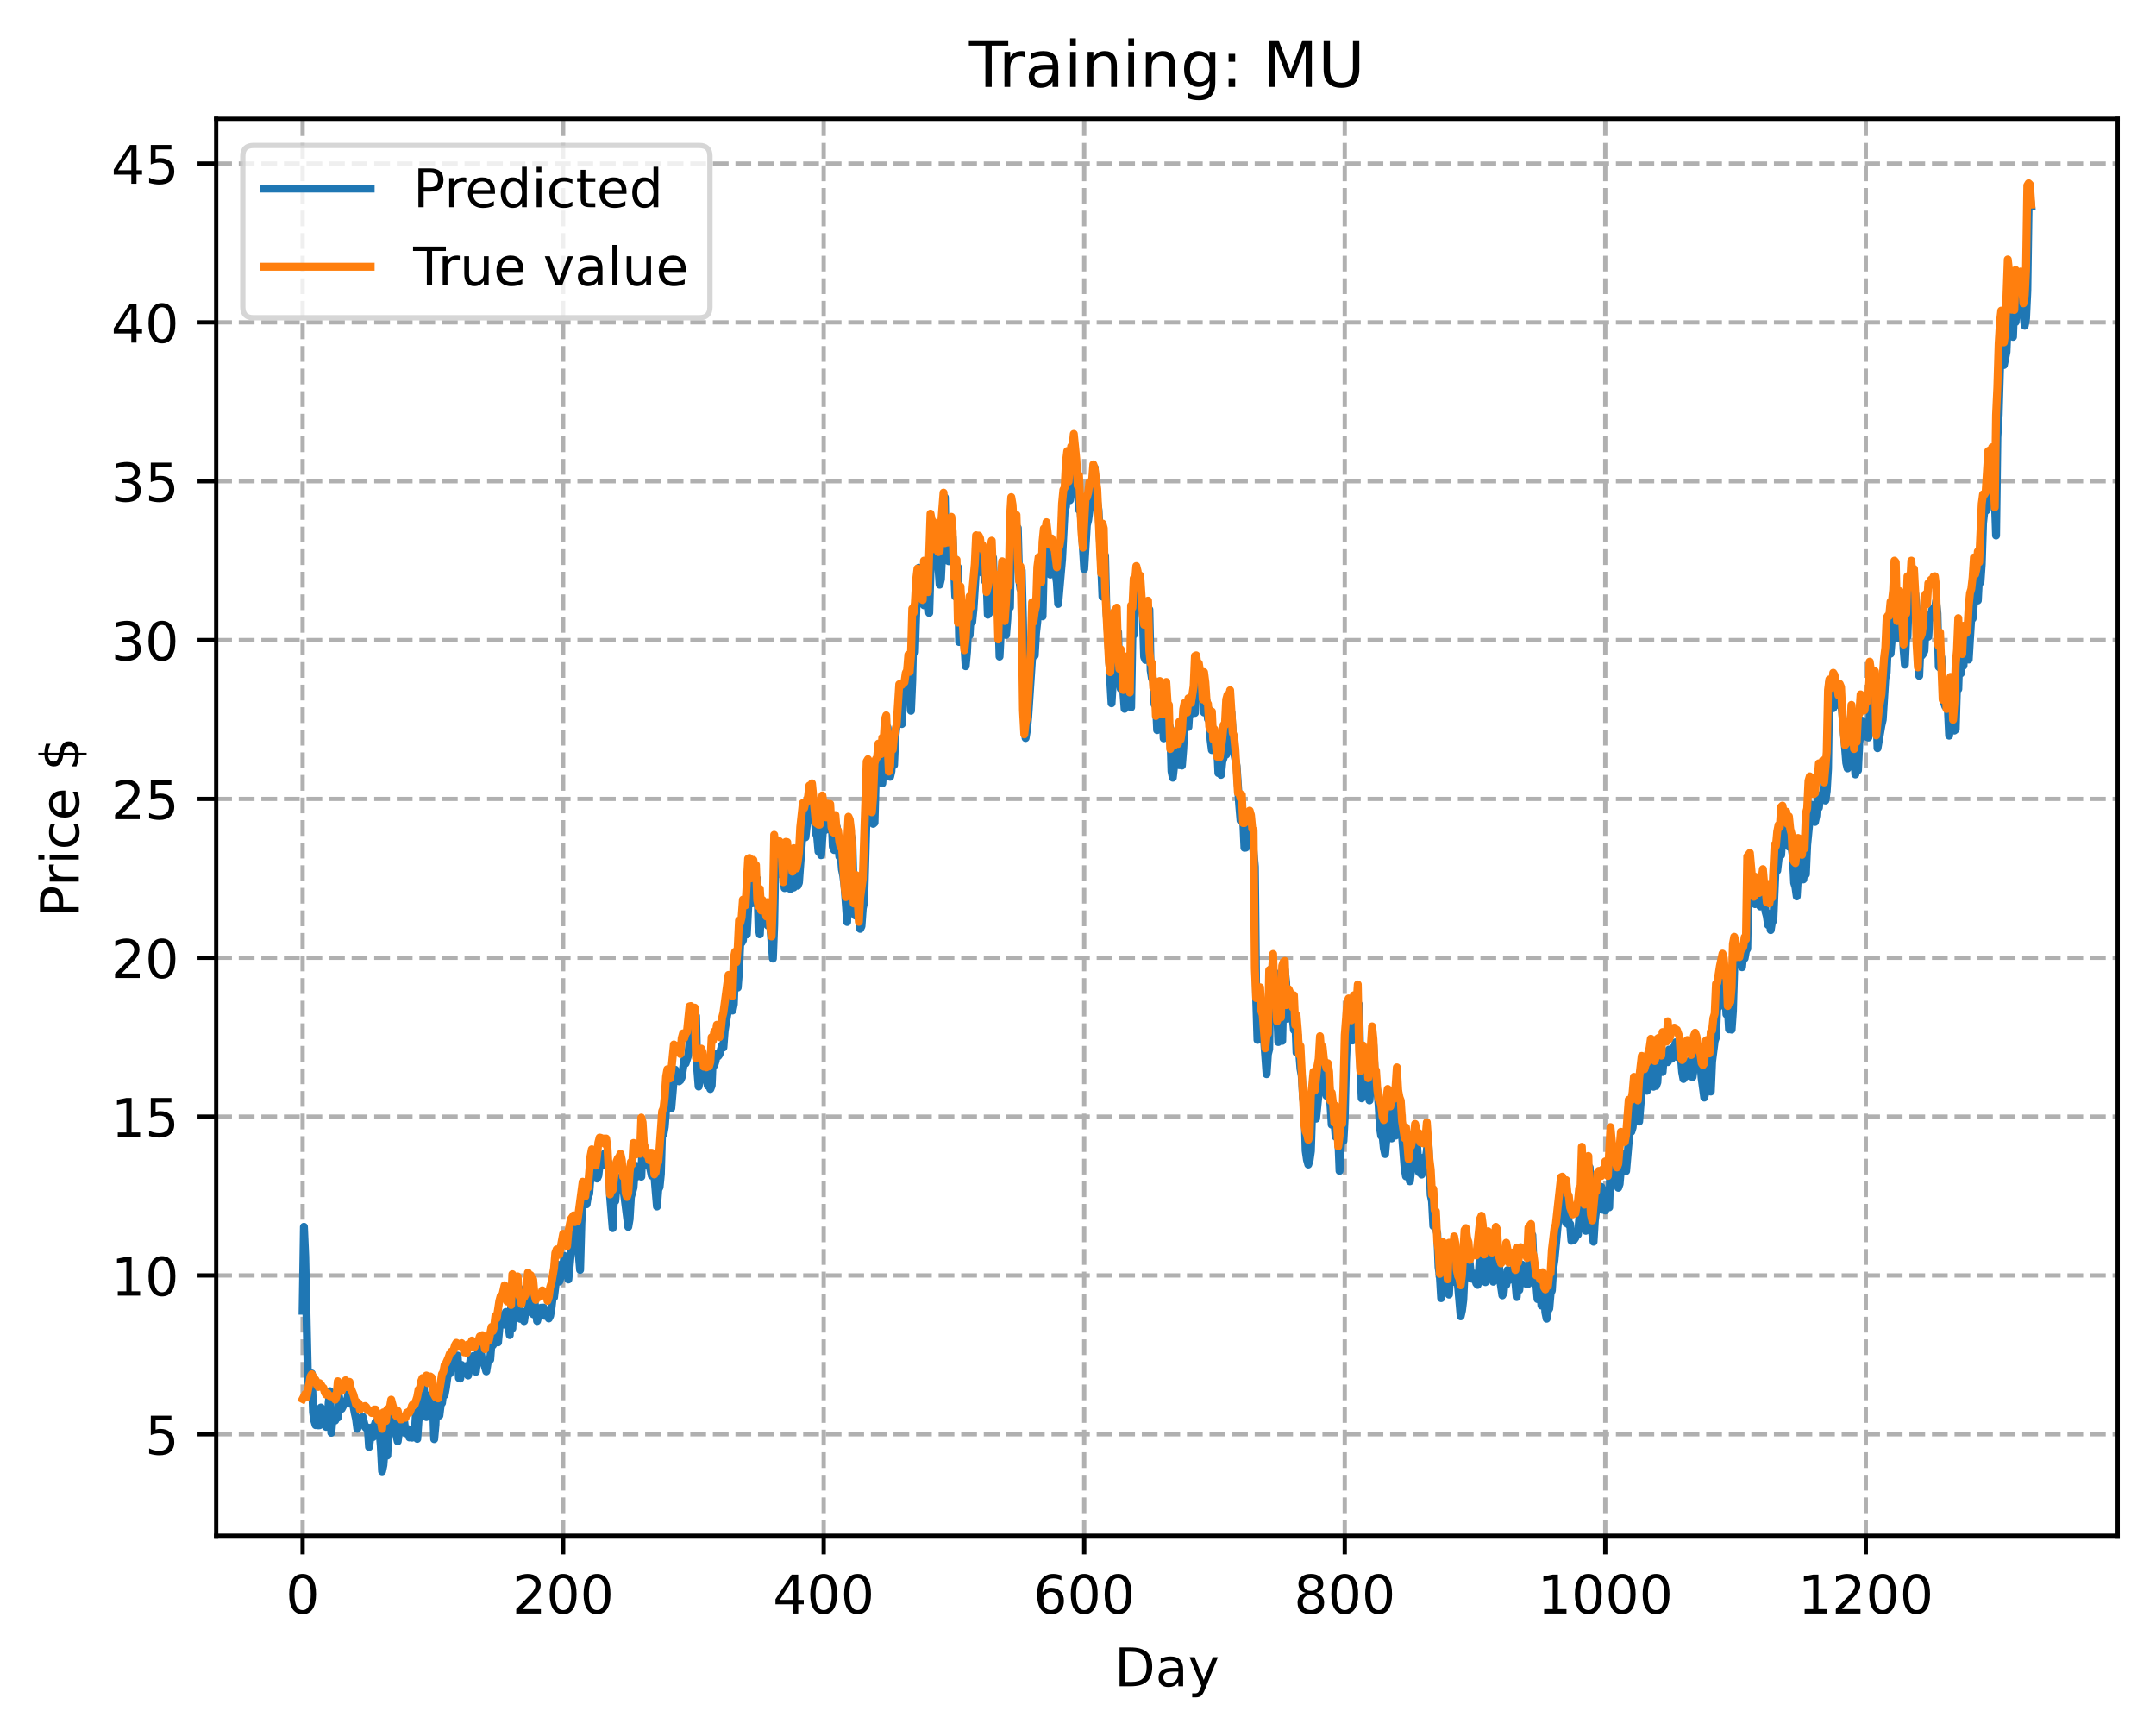 <?xml version="1.0" encoding="utf-8" standalone="no"?>
<!DOCTYPE svg PUBLIC "-//W3C//DTD SVG 1.1//EN"
  "http://www.w3.org/Graphics/SVG/1.1/DTD/svg11.dtd">
<!-- Created with matplotlib (https://matplotlib.org/) -->
<svg height="325.986pt" version="1.1" viewBox="0 0 404.923 325.986" width="404.923pt" xmlns="http://www.w3.org/2000/svg" xmlns:xlink="http://www.w3.org/1999/xlink">
 <defs>
  <style type="text/css">
*{stroke-linecap:butt;stroke-linejoin:round;}
  </style>
 </defs>
 <g id="figure_1">
  <g id="patch_1">
   <path d="M 0 325.986 
L 404.923 325.986 
L 404.923 0 
L 0 0 
z
" style="fill:#ffffff;"/>
  </g>
  <g id="axes_1">
   <g id="patch_2">
    <path d="M 40.603 288.43 
L 397.723 288.43 
L 397.723 22.318 
L 40.603 22.318 
z
" style="fill:#ffffff;"/>
   </g>
   <g id="matplotlib.axis_1">
    <g id="xtick_1">
     <g id="line2d_1">
      <path clip-path="url(#p84d95deac7)" d="M 56.836 288.43 
L 56.836 22.318 
" style="fill:none;stroke:#b0b0b0;stroke-dasharray:2.96,1.28;stroke-dashoffset:0;stroke-width:0.8;"/>
     </g>
     <g id="line2d_2">
      <defs>
       <path d="M 0 0 
L 0 3.5 
" id="mf9a6dc8362" style="stroke:#000000;stroke-width:0.8;"/>
      </defs>
      <g>
       <use style="stroke:#000000;stroke-width:0.8;" x="56.836" xlink:href="#mf9a6dc8362" y="288.43"/>
      </g>
     </g>
     <g id="text_1">
      <!-- 0 -->
      <defs>
       <path d="M 31.781 66.406 
Q 24.172 66.406 20.328 58.906 
Q 16.5 51.422 16.5 36.375 
Q 16.5 21.391 20.328 13.891 
Q 24.172 6.391 31.781 6.391 
Q 39.453 6.391 43.281 13.891 
Q 47.125 21.391 47.125 36.375 
Q 47.125 51.422 43.281 58.906 
Q 39.453 66.406 31.781 66.406 
z
M 31.781 74.219 
Q 44.047 74.219 50.516 64.516 
Q 56.984 54.828 56.984 36.375 
Q 56.984 17.969 50.516 8.266 
Q 44.047 -1.422 31.781 -1.422 
Q 19.531 -1.422 13.062 8.266 
Q 6.594 17.969 6.594 36.375 
Q 6.594 54.828 13.062 64.516 
Q 19.531 74.219 31.781 74.219 
z
" id="DejaVuSans-48"/>
      </defs>
      <g transform="translate(53.655 303.029)scale(0.1 -0.1)">
       <use xlink:href="#DejaVuSans-48"/>
      </g>
     </g>
    </g>
    <g id="xtick_2">
     <g id="line2d_3">
      <path clip-path="url(#p84d95deac7)" d="M 105.766 288.43 
L 105.766 22.318 
" style="fill:none;stroke:#b0b0b0;stroke-dasharray:2.96,1.28;stroke-dashoffset:0;stroke-width:0.8;"/>
     </g>
     <g id="line2d_4">
      <g>
       <use style="stroke:#000000;stroke-width:0.8;" x="105.766" xlink:href="#mf9a6dc8362" y="288.43"/>
      </g>
     </g>
     <g id="text_2">
      <!-- 200 -->
      <defs>
       <path d="M 19.188 8.297 
L 53.609 8.297 
L 53.609 0 
L 7.328 0 
L 7.328 8.297 
Q 12.938 14.109 22.625 23.891 
Q 32.328 33.688 34.812 36.531 
Q 39.547 41.844 41.422 45.531 
Q 43.312 49.219 43.312 52.781 
Q 43.312 58.594 39.234 62.25 
Q 35.156 65.922 28.609 65.922 
Q 23.969 65.922 18.812 64.312 
Q 13.672 62.703 7.812 59.422 
L 7.812 69.391 
Q 13.766 71.781 18.938 73 
Q 24.125 74.219 28.422 74.219 
Q 39.75 74.219 46.484 68.547 
Q 53.219 62.891 53.219 53.422 
Q 53.219 48.922 51.531 44.891 
Q 49.859 40.875 45.406 35.406 
Q 44.188 33.984 37.641 27.219 
Q 31.109 20.453 19.188 8.297 
z
" id="DejaVuSans-50"/>
      </defs>
      <g transform="translate(96.223 303.029)scale(0.1 -0.1)">
       <use xlink:href="#DejaVuSans-50"/>
       <use x="63.623" xlink:href="#DejaVuSans-48"/>
       <use x="127.246" xlink:href="#DejaVuSans-48"/>
      </g>
     </g>
    </g>
    <g id="xtick_3">
     <g id="line2d_5">
      <path clip-path="url(#p84d95deac7)" d="M 154.697 288.43 
L 154.697 22.318 
" style="fill:none;stroke:#b0b0b0;stroke-dasharray:2.96,1.28;stroke-dashoffset:0;stroke-width:0.8;"/>
     </g>
     <g id="line2d_6">
      <g>
       <use style="stroke:#000000;stroke-width:0.8;" x="154.697" xlink:href="#mf9a6dc8362" y="288.43"/>
      </g>
     </g>
     <g id="text_3">
      <!-- 400 -->
      <defs>
       <path d="M 37.797 64.312 
L 12.891 25.391 
L 37.797 25.391 
z
M 35.203 72.906 
L 47.609 72.906 
L 47.609 25.391 
L 58.016 25.391 
L 58.016 17.188 
L 47.609 17.188 
L 47.609 0 
L 37.797 0 
L 37.797 17.188 
L 4.891 17.188 
L 4.891 26.703 
z
" id="DejaVuSans-52"/>
      </defs>
      <g transform="translate(145.153 303.029)scale(0.1 -0.1)">
       <use xlink:href="#DejaVuSans-52"/>
       <use x="63.623" xlink:href="#DejaVuSans-48"/>
       <use x="127.246" xlink:href="#DejaVuSans-48"/>
      </g>
     </g>
    </g>
    <g id="xtick_4">
     <g id="line2d_7">
      <path clip-path="url(#p84d95deac7)" d="M 203.628 288.43 
L 203.628 22.318 
" style="fill:none;stroke:#b0b0b0;stroke-dasharray:2.96,1.28;stroke-dashoffset:0;stroke-width:0.8;"/>
     </g>
     <g id="line2d_8">
      <g>
       <use style="stroke:#000000;stroke-width:0.8;" x="203.628" xlink:href="#mf9a6dc8362" y="288.43"/>
      </g>
     </g>
     <g id="text_4">
      <!-- 600 -->
      <defs>
       <path d="M 33.016 40.375 
Q 26.375 40.375 22.484 35.828 
Q 18.609 31.297 18.609 23.391 
Q 18.609 15.531 22.484 10.953 
Q 26.375 6.391 33.016 6.391 
Q 39.656 6.391 43.531 10.953 
Q 47.406 15.531 47.406 23.391 
Q 47.406 31.297 43.531 35.828 
Q 39.656 40.375 33.016 40.375 
z
M 52.594 71.297 
L 52.594 62.312 
Q 48.875 64.062 45.094 64.984 
Q 41.312 65.922 37.594 65.922 
Q 27.828 65.922 22.672 59.328 
Q 17.531 52.734 16.797 39.406 
Q 19.672 43.656 24.016 45.922 
Q 28.375 48.188 33.594 48.188 
Q 44.578 48.188 50.953 41.516 
Q 57.328 34.859 57.328 23.391 
Q 57.328 12.156 50.688 5.359 
Q 44.047 -1.422 33.016 -1.422 
Q 20.359 -1.422 13.672 8.266 
Q 6.984 17.969 6.984 36.375 
Q 6.984 53.656 15.188 63.938 
Q 23.391 74.219 37.203 74.219 
Q 40.922 74.219 44.703 73.484 
Q 48.484 72.75 52.594 71.297 
z
" id="DejaVuSans-54"/>
      </defs>
      <g transform="translate(194.084 303.029)scale(0.1 -0.1)">
       <use xlink:href="#DejaVuSans-54"/>
       <use x="63.623" xlink:href="#DejaVuSans-48"/>
       <use x="127.246" xlink:href="#DejaVuSans-48"/>
      </g>
     </g>
    </g>
    <g id="xtick_5">
     <g id="line2d_9">
      <path clip-path="url(#p84d95deac7)" d="M 252.558 288.43 
L 252.558 22.318 
" style="fill:none;stroke:#b0b0b0;stroke-dasharray:2.96,1.28;stroke-dashoffset:0;stroke-width:0.8;"/>
     </g>
     <g id="line2d_10">
      <g>
       <use style="stroke:#000000;stroke-width:0.8;" x="252.558" xlink:href="#mf9a6dc8362" y="288.43"/>
      </g>
     </g>
     <g id="text_5">
      <!-- 800 -->
      <defs>
       <path d="M 31.781 34.625 
Q 24.75 34.625 20.719 30.859 
Q 16.703 27.094 16.703 20.516 
Q 16.703 13.922 20.719 10.156 
Q 24.75 6.391 31.781 6.391 
Q 38.812 6.391 42.859 10.172 
Q 46.922 13.969 46.922 20.516 
Q 46.922 27.094 42.891 30.859 
Q 38.875 34.625 31.781 34.625 
z
M 21.922 38.812 
Q 15.578 40.375 12.031 44.719 
Q 8.5 49.078 8.5 55.328 
Q 8.5 64.062 14.719 69.141 
Q 20.953 74.219 31.781 74.219 
Q 42.672 74.219 48.875 69.141 
Q 55.078 64.062 55.078 55.328 
Q 55.078 49.078 51.531 44.719 
Q 48 40.375 41.703 38.812 
Q 48.828 37.156 52.797 32.312 
Q 56.781 27.484 56.781 20.516 
Q 56.781 9.906 50.312 4.234 
Q 43.844 -1.422 31.781 -1.422 
Q 19.734 -1.422 13.25 4.234 
Q 6.781 9.906 6.781 20.516 
Q 6.781 27.484 10.781 32.312 
Q 14.797 37.156 21.922 38.812 
z
M 18.312 54.391 
Q 18.312 48.734 21.844 45.562 
Q 25.391 42.391 31.781 42.391 
Q 38.141 42.391 41.719 45.562 
Q 45.312 48.734 45.312 54.391 
Q 45.312 60.062 41.719 63.234 
Q 38.141 66.406 31.781 66.406 
Q 25.391 66.406 21.844 63.234 
Q 18.312 60.062 18.312 54.391 
z
" id="DejaVuSans-56"/>
      </defs>
      <g transform="translate(243.015 303.029)scale(0.1 -0.1)">
       <use xlink:href="#DejaVuSans-56"/>
       <use x="63.623" xlink:href="#DejaVuSans-48"/>
       <use x="127.246" xlink:href="#DejaVuSans-48"/>
      </g>
     </g>
    </g>
    <g id="xtick_6">
     <g id="line2d_11">
      <path clip-path="url(#p84d95deac7)" d="M 301.489 288.43 
L 301.489 22.318 
" style="fill:none;stroke:#b0b0b0;stroke-dasharray:2.96,1.28;stroke-dashoffset:0;stroke-width:0.8;"/>
     </g>
     <g id="line2d_12">
      <g>
       <use style="stroke:#000000;stroke-width:0.8;" x="301.489" xlink:href="#mf9a6dc8362" y="288.43"/>
      </g>
     </g>
     <g id="text_6">
      <!-- 1000 -->
      <defs>
       <path d="M 12.406 8.297 
L 28.516 8.297 
L 28.516 63.922 
L 10.984 60.406 
L 10.984 69.391 
L 28.422 72.906 
L 38.281 72.906 
L 38.281 8.297 
L 54.391 8.297 
L 54.391 0 
L 12.406 0 
z
" id="DejaVuSans-49"/>
      </defs>
      <g transform="translate(288.764 303.029)scale(0.1 -0.1)">
       <use xlink:href="#DejaVuSans-49"/>
       <use x="63.623" xlink:href="#DejaVuSans-48"/>
       <use x="127.246" xlink:href="#DejaVuSans-48"/>
       <use x="190.869" xlink:href="#DejaVuSans-48"/>
      </g>
     </g>
    </g>
    <g id="xtick_7">
     <g id="line2d_13">
      <path clip-path="url(#p84d95deac7)" d="M 350.419 288.43 
L 350.419 22.318 
" style="fill:none;stroke:#b0b0b0;stroke-dasharray:2.96,1.28;stroke-dashoffset:0;stroke-width:0.8;"/>
     </g>
     <g id="line2d_14">
      <g>
       <use style="stroke:#000000;stroke-width:0.8;" x="350.419" xlink:href="#mf9a6dc8362" y="288.43"/>
      </g>
     </g>
     <g id="text_7">
      <!-- 1200 -->
      <g transform="translate(337.694 303.029)scale(0.1 -0.1)">
       <use xlink:href="#DejaVuSans-49"/>
       <use x="63.623" xlink:href="#DejaVuSans-50"/>
       <use x="127.246" xlink:href="#DejaVuSans-48"/>
       <use x="190.869" xlink:href="#DejaVuSans-48"/>
      </g>
     </g>
    </g>
    <g id="text_8">
     <!-- Day -->
     <defs>
      <path d="M 19.672 64.797 
L 19.672 8.109 
L 31.594 8.109 
Q 46.688 8.109 53.688 14.938 
Q 60.688 21.781 60.688 36.531 
Q 60.688 51.172 53.688 57.984 
Q 46.688 64.797 31.594 64.797 
z
M 9.812 72.906 
L 30.078 72.906 
Q 51.266 72.906 61.172 64.094 
Q 71.094 55.281 71.094 36.531 
Q 71.094 17.672 61.125 8.828 
Q 51.172 0 30.078 0 
L 9.812 0 
z
" id="DejaVuSans-68"/>
      <path d="M 34.281 27.484 
Q 23.391 27.484 19.188 25 
Q 14.984 22.516 14.984 16.5 
Q 14.984 11.719 18.141 8.906 
Q 21.297 6.109 26.703 6.109 
Q 34.188 6.109 38.703 11.406 
Q 43.219 16.703 43.219 25.484 
L 43.219 27.484 
z
M 52.203 31.203 
L 52.203 0 
L 43.219 0 
L 43.219 8.297 
Q 40.141 3.328 35.547 0.953 
Q 30.953 -1.422 24.312 -1.422 
Q 15.922 -1.422 10.953 3.297 
Q 6 8.016 6 15.922 
Q 6 25.141 12.172 29.828 
Q 18.359 34.516 30.609 34.516 
L 43.219 34.516 
L 43.219 35.406 
Q 43.219 41.609 39.141 45 
Q 35.062 48.391 27.688 48.391 
Q 23 48.391 18.547 47.266 
Q 14.109 46.141 10.016 43.891 
L 10.016 52.203 
Q 14.938 54.109 19.578 55.047 
Q 24.219 56 28.609 56 
Q 40.484 56 46.344 49.844 
Q 52.203 43.703 52.203 31.203 
z
" id="DejaVuSans-97"/>
      <path d="M 32.172 -5.078 
Q 28.375 -14.844 24.75 -17.812 
Q 21.141 -20.797 15.094 -20.797 
L 7.906 -20.797 
L 7.906 -13.281 
L 13.188 -13.281 
Q 16.891 -13.281 18.938 -11.516 
Q 21 -9.766 23.484 -3.219 
L 25.094 0.875 
L 2.984 54.688 
L 12.5 54.688 
L 29.594 11.922 
L 46.688 54.688 
L 56.203 54.688 
z
" id="DejaVuSans-121"/>
     </defs>
     <g transform="translate(209.29 316.707)scale(0.1 -0.1)">
      <use xlink:href="#DejaVuSans-68"/>
      <use x="77.002" xlink:href="#DejaVuSans-97"/>
      <use x="138.281" xlink:href="#DejaVuSans-121"/>
     </g>
    </g>
   </g>
   <g id="matplotlib.axis_2">
    <g id="ytick_1">
     <g id="line2d_15">
      <path clip-path="url(#p84d95deac7)" d="M 40.603 269.381 
L 397.723 269.381 
" style="fill:none;stroke:#b0b0b0;stroke-dasharray:2.96,1.28;stroke-dashoffset:0;stroke-width:0.8;"/>
     </g>
     <g id="line2d_16">
      <defs>
       <path d="M 0 0 
L -3.5 0 
" id="m33c4445626" style="stroke:#000000;stroke-width:0.8;"/>
      </defs>
      <g>
       <use style="stroke:#000000;stroke-width:0.8;" x="40.603" xlink:href="#m33c4445626" y="269.381"/>
      </g>
     </g>
     <g id="text_9">
      <!-- 5 -->
      <defs>
       <path d="M 10.797 72.906 
L 49.516 72.906 
L 49.516 64.594 
L 19.828 64.594 
L 19.828 46.734 
Q 21.969 47.469 24.109 47.828 
Q 26.266 48.188 28.422 48.188 
Q 40.625 48.188 47.75 41.5 
Q 54.891 34.812 54.891 23.391 
Q 54.891 11.625 47.562 5.094 
Q 40.234 -1.422 26.906 -1.422 
Q 22.312 -1.422 17.547 -0.641 
Q 12.797 0.141 7.719 1.703 
L 7.719 11.625 
Q 12.109 9.234 16.797 8.062 
Q 21.484 6.891 26.703 6.891 
Q 35.156 6.891 40.078 11.328 
Q 45.016 15.766 45.016 23.391 
Q 45.016 31 40.078 35.438 
Q 35.156 39.891 26.703 39.891 
Q 22.75 39.891 18.812 39.016 
Q 14.891 38.141 10.797 36.281 
z
" id="DejaVuSans-53"/>
      </defs>
      <g transform="translate(27.241 273.18)scale(0.1 -0.1)">
       <use xlink:href="#DejaVuSans-53"/>
      </g>
     </g>
    </g>
    <g id="ytick_2">
     <g id="line2d_17">
      <path clip-path="url(#p84d95deac7)" d="M 40.603 239.547 
L 397.723 239.547 
" style="fill:none;stroke:#b0b0b0;stroke-dasharray:2.96,1.28;stroke-dashoffset:0;stroke-width:0.8;"/>
     </g>
     <g id="line2d_18">
      <g>
       <use style="stroke:#000000;stroke-width:0.8;" x="40.603" xlink:href="#m33c4445626" y="239.547"/>
      </g>
     </g>
     <g id="text_10">
      <!-- 10 -->
      <g transform="translate(20.878 243.347)scale(0.1 -0.1)">
       <use xlink:href="#DejaVuSans-49"/>
       <use x="63.623" xlink:href="#DejaVuSans-48"/>
      </g>
     </g>
    </g>
    <g id="ytick_3">
     <g id="line2d_19">
      <path clip-path="url(#p84d95deac7)" d="M 40.603 209.714 
L 397.723 209.714 
" style="fill:none;stroke:#b0b0b0;stroke-dasharray:2.96,1.28;stroke-dashoffset:0;stroke-width:0.8;"/>
     </g>
     <g id="line2d_20">
      <g>
       <use style="stroke:#000000;stroke-width:0.8;" x="40.603" xlink:href="#m33c4445626" y="209.714"/>
      </g>
     </g>
     <g id="text_11">
      <!-- 15 -->
      <g transform="translate(20.878 213.513)scale(0.1 -0.1)">
       <use xlink:href="#DejaVuSans-49"/>
       <use x="63.623" xlink:href="#DejaVuSans-53"/>
      </g>
     </g>
    </g>
    <g id="ytick_4">
     <g id="line2d_21">
      <path clip-path="url(#p84d95deac7)" d="M 40.603 179.881 
L 397.723 179.881 
" style="fill:none;stroke:#b0b0b0;stroke-dasharray:2.96,1.28;stroke-dashoffset:0;stroke-width:0.8;"/>
     </g>
     <g id="line2d_22">
      <g>
       <use style="stroke:#000000;stroke-width:0.8;" x="40.603" xlink:href="#m33c4445626" y="179.881"/>
      </g>
     </g>
     <g id="text_12">
      <!-- 20 -->
      <g transform="translate(20.878 183.68)scale(0.1 -0.1)">
       <use xlink:href="#DejaVuSans-50"/>
       <use x="63.623" xlink:href="#DejaVuSans-48"/>
      </g>
     </g>
    </g>
    <g id="ytick_5">
     <g id="line2d_23">
      <path clip-path="url(#p84d95deac7)" d="M 40.603 150.048 
L 397.723 150.048 
" style="fill:none;stroke:#b0b0b0;stroke-dasharray:2.96,1.28;stroke-dashoffset:0;stroke-width:0.8;"/>
     </g>
     <g id="line2d_24">
      <g>
       <use style="stroke:#000000;stroke-width:0.8;" x="40.603" xlink:href="#m33c4445626" y="150.048"/>
      </g>
     </g>
     <g id="text_13">
      <!-- 25 -->
      <g transform="translate(20.878 153.847)scale(0.1 -0.1)">
       <use xlink:href="#DejaVuSans-50"/>
       <use x="63.623" xlink:href="#DejaVuSans-53"/>
      </g>
     </g>
    </g>
    <g id="ytick_6">
     <g id="line2d_25">
      <path clip-path="url(#p84d95deac7)" d="M 40.603 120.214 
L 397.723 120.214 
" style="fill:none;stroke:#b0b0b0;stroke-dasharray:2.96,1.28;stroke-dashoffset:0;stroke-width:0.8;"/>
     </g>
     <g id="line2d_26">
      <g>
       <use style="stroke:#000000;stroke-width:0.8;" x="40.603" xlink:href="#m33c4445626" y="120.214"/>
      </g>
     </g>
     <g id="text_14">
      <!-- 30 -->
      <defs>
       <path d="M 40.578 39.312 
Q 47.656 37.797 51.625 33 
Q 55.609 28.219 55.609 21.188 
Q 55.609 10.406 48.188 4.484 
Q 40.766 -1.422 27.094 -1.422 
Q 22.516 -1.422 17.656 -0.516 
Q 12.797 0.391 7.625 2.203 
L 7.625 11.719 
Q 11.719 9.328 16.594 8.109 
Q 21.484 6.891 26.812 6.891 
Q 36.078 6.891 40.938 10.547 
Q 45.797 14.203 45.797 21.188 
Q 45.797 27.641 41.281 31.266 
Q 36.766 34.906 28.719 34.906 
L 20.219 34.906 
L 20.219 43.016 
L 29.109 43.016 
Q 36.375 43.016 40.234 45.922 
Q 44.094 48.828 44.094 54.297 
Q 44.094 59.906 40.109 62.906 
Q 36.141 65.922 28.719 65.922 
Q 24.656 65.922 20.016 65.031 
Q 15.375 64.156 9.812 62.312 
L 9.812 71.094 
Q 15.438 72.656 20.344 73.438 
Q 25.25 74.219 29.594 74.219 
Q 40.828 74.219 47.359 69.109 
Q 53.906 64.016 53.906 55.328 
Q 53.906 49.266 50.438 45.094 
Q 46.969 40.922 40.578 39.312 
z
" id="DejaVuSans-51"/>
      </defs>
      <g transform="translate(20.878 124.014)scale(0.1 -0.1)">
       <use xlink:href="#DejaVuSans-51"/>
       <use x="63.623" xlink:href="#DejaVuSans-48"/>
      </g>
     </g>
    </g>
    <g id="ytick_7">
     <g id="line2d_27">
      <path clip-path="url(#p84d95deac7)" d="M 40.603 90.381 
L 397.723 90.381 
" style="fill:none;stroke:#b0b0b0;stroke-dasharray:2.96,1.28;stroke-dashoffset:0;stroke-width:0.8;"/>
     </g>
     <g id="line2d_28">
      <g>
       <use style="stroke:#000000;stroke-width:0.8;" x="40.603" xlink:href="#m33c4445626" y="90.381"/>
      </g>
     </g>
     <g id="text_15">
      <!-- 35 -->
      <g transform="translate(20.878 94.18)scale(0.1 -0.1)">
       <use xlink:href="#DejaVuSans-51"/>
       <use x="63.623" xlink:href="#DejaVuSans-53"/>
      </g>
     </g>
    </g>
    <g id="ytick_8">
     <g id="line2d_29">
      <path clip-path="url(#p84d95deac7)" d="M 40.603 60.548 
L 397.723 60.548 
" style="fill:none;stroke:#b0b0b0;stroke-dasharray:2.96,1.28;stroke-dashoffset:0;stroke-width:0.8;"/>
     </g>
     <g id="line2d_30">
      <g>
       <use style="stroke:#000000;stroke-width:0.8;" x="40.603" xlink:href="#m33c4445626" y="60.548"/>
      </g>
     </g>
     <g id="text_16">
      <!-- 40 -->
      <g transform="translate(20.878 64.347)scale(0.1 -0.1)">
       <use xlink:href="#DejaVuSans-52"/>
       <use x="63.623" xlink:href="#DejaVuSans-48"/>
      </g>
     </g>
    </g>
    <g id="ytick_9">
     <g id="line2d_31">
      <path clip-path="url(#p84d95deac7)" d="M 40.603 30.715 
L 397.723 30.715 
" style="fill:none;stroke:#b0b0b0;stroke-dasharray:2.96,1.28;stroke-dashoffset:0;stroke-width:0.8;"/>
     </g>
     <g id="line2d_32">
      <g>
       <use style="stroke:#000000;stroke-width:0.8;" x="40.603" xlink:href="#m33c4445626" y="30.715"/>
      </g>
     </g>
     <g id="text_17">
      <!-- 45 -->
      <g transform="translate(20.878 34.514)scale(0.1 -0.1)">
       <use xlink:href="#DejaVuSans-52"/>
       <use x="63.623" xlink:href="#DejaVuSans-53"/>
      </g>
     </g>
    </g>
    <g id="text_18">
     <!-- Price $ -->
     <defs>
      <path d="M 19.672 64.797 
L 19.672 37.406 
L 32.078 37.406 
Q 38.969 37.406 42.719 40.969 
Q 46.484 44.531 46.484 51.125 
Q 46.484 57.672 42.719 61.234 
Q 38.969 64.797 32.078 64.797 
z
M 9.812 72.906 
L 32.078 72.906 
Q 44.344 72.906 50.609 67.359 
Q 56.891 61.812 56.891 51.125 
Q 56.891 40.328 50.609 34.812 
Q 44.344 29.297 32.078 29.297 
L 19.672 29.297 
L 19.672 0 
L 9.812 0 
z
" id="DejaVuSans-80"/>
      <path d="M 41.109 46.297 
Q 39.594 47.172 37.812 47.578 
Q 36.031 48 33.891 48 
Q 26.266 48 22.188 43.047 
Q 18.109 38.094 18.109 28.812 
L 18.109 0 
L 9.078 0 
L 9.078 54.688 
L 18.109 54.688 
L 18.109 46.188 
Q 20.953 51.172 25.484 53.578 
Q 30.031 56 36.531 56 
Q 37.453 56 38.578 55.875 
Q 39.703 55.766 41.062 55.516 
z
" id="DejaVuSans-114"/>
      <path d="M 9.422 54.688 
L 18.406 54.688 
L 18.406 0 
L 9.422 0 
z
M 9.422 75.984 
L 18.406 75.984 
L 18.406 64.594 
L 9.422 64.594 
z
" id="DejaVuSans-105"/>
      <path d="M 48.781 52.594 
L 48.781 44.188 
Q 44.969 46.297 41.141 47.344 
Q 37.312 48.391 33.406 48.391 
Q 24.656 48.391 19.812 42.844 
Q 14.984 37.312 14.984 27.297 
Q 14.984 17.281 19.812 11.734 
Q 24.656 6.203 33.406 6.203 
Q 37.312 6.203 41.141 7.25 
Q 44.969 8.297 48.781 10.406 
L 48.781 2.094 
Q 45.016 0.344 40.984 -0.531 
Q 36.969 -1.422 32.422 -1.422 
Q 20.062 -1.422 12.781 6.344 
Q 5.516 14.109 5.516 27.297 
Q 5.516 40.672 12.859 48.328 
Q 20.219 56 33.016 56 
Q 37.156 56 41.109 55.141 
Q 45.062 54.297 48.781 52.594 
z
" id="DejaVuSans-99"/>
      <path d="M 56.203 29.594 
L 56.203 25.203 
L 14.891 25.203 
Q 15.484 15.922 20.484 11.062 
Q 25.484 6.203 34.422 6.203 
Q 39.594 6.203 44.453 7.469 
Q 49.312 8.734 54.109 11.281 
L 54.109 2.781 
Q 49.266 0.734 44.188 -0.344 
Q 39.109 -1.422 33.891 -1.422 
Q 20.797 -1.422 13.156 6.188 
Q 5.516 13.812 5.516 26.812 
Q 5.516 40.234 12.766 48.109 
Q 20.016 56 32.328 56 
Q 43.359 56 49.781 48.891 
Q 56.203 41.797 56.203 29.594 
z
M 47.219 32.234 
Q 47.125 39.594 43.094 43.984 
Q 39.062 48.391 32.422 48.391 
Q 24.906 48.391 20.391 44.141 
Q 15.875 39.891 15.188 32.172 
z
" id="DejaVuSans-101"/>
      <path id="DejaVuSans-32"/>
      <path d="M 33.797 -14.703 
L 28.906 -14.703 
L 28.859 0 
Q 23.734 0.094 18.609 1.188 
Q 13.484 2.297 8.297 4.5 
L 8.297 13.281 
Q 13.281 10.156 18.375 8.562 
Q 23.484 6.984 28.906 6.938 
L 28.906 29.203 
Q 18.109 30.953 13.203 35.156 
Q 8.297 39.359 8.297 46.688 
Q 8.297 54.641 13.625 59.219 
Q 18.953 63.812 28.906 64.5 
L 28.906 75.984 
L 33.797 75.984 
L 33.797 64.656 
Q 38.328 64.453 42.578 63.688 
Q 46.828 62.938 50.875 61.625 
L 50.875 53.078 
Q 46.828 55.125 42.547 56.25 
Q 38.281 57.375 33.797 57.562 
L 33.797 36.719 
Q 44.875 35.016 50.094 30.609 
Q 55.328 26.219 55.328 18.609 
Q 55.328 10.359 49.781 5.594 
Q 44.234 0.828 33.797 0.094 
z
M 28.906 37.594 
L 28.906 57.625 
Q 23.25 56.984 20.266 54.391 
Q 17.281 51.812 17.281 47.516 
Q 17.281 43.312 20.031 40.969 
Q 22.797 38.625 28.906 37.594 
z
M 33.797 28.219 
L 33.797 7.078 
Q 39.984 7.906 43.141 10.594 
Q 46.297 13.281 46.297 17.672 
Q 46.297 21.969 43.281 24.5 
Q 40.281 27.047 33.797 28.219 
z
" id="DejaVuSans-36"/>
     </defs>
     <g transform="translate(14.798 172.342)rotate(-90)scale(0.1 -0.1)">
      <use xlink:href="#DejaVuSans-80"/>
      <use x="58.553" xlink:href="#DejaVuSans-114"/>
      <use x="99.666" xlink:href="#DejaVuSans-105"/>
      <use x="127.449" xlink:href="#DejaVuSans-99"/>
      <use x="182.43" xlink:href="#DejaVuSans-101"/>
      <use x="243.953" xlink:href="#DejaVuSans-32"/>
      <use x="275.74" xlink:href="#DejaVuSans-36"/>
     </g>
    </g>
   </g>
   <g id="line2d_33">
    <path clip-path="url(#p84d95deac7)" d="M 56.836 246.173 
L 57.081 230.411 
L 57.325 235.961 
L 57.814 258.209 
L 58.059 261.287 
L 58.304 262.05 
L 58.548 257.964 
L 58.793 265.245 
L 59.038 266.862 
L 59.282 267.662 
L 59.527 267.587 
L 59.772 267.699 
L 60.016 267.682 
L 60.261 264.353 
L 60.506 265.256 
L 60.75 267.27 
L 61.24 267.987 
L 61.484 267.67 
L 61.729 263.439 
L 61.974 261.293 
L 62.218 269.09 
L 62.463 266.297 
L 62.708 266.473 
L 62.952 266.791 
L 63.197 264.82 
L 63.441 266.249 
L 63.686 262.349 
L 63.931 264.715 
L 64.175 264.601 
L 64.909 263.124 
L 65.154 263.476 
L 65.399 261.799 
L 65.643 263.609 
L 65.888 262.659 
L 66.133 262.668 
L 66.622 265.412 
L 66.867 266.498 
L 67.111 268.35 
L 67.356 266.67 
L 67.601 267.629 
L 67.845 267.305 
L 68.09 266.051 
L 68.579 268.026 
L 68.824 268.295 
L 69.069 268.102 
L 69.313 271.771 
L 69.802 268.082 
L 70.047 269.911 
L 70.292 267.872 
L 70.536 267.078 
L 70.781 268.22 
L 71.026 266.095 
L 71.515 271.555 
L 71.76 276.334 
L 72.004 275.199 
L 72.494 269.082 
L 72.738 273.367 
L 72.983 268.85 
L 73.228 267.42 
L 73.472 268.405 
L 73.717 265.158 
L 74.206 268.628 
L 74.696 270.708 
L 75.185 267.061 
L 75.429 266.91 
L 75.674 266.15 
L 75.919 267.012 
L 76.163 269.184 
L 76.408 268.943 
L 76.653 268.413 
L 76.897 269.973 
L 77.142 268.573 
L 77.387 270.014 
L 77.631 268.569 
L 77.876 269.601 
L 78.121 265.315 
L 78.365 270.241 
L 78.855 263.072 
L 79.099 266.144 
L 79.344 261.907 
L 79.589 260.496 
L 80.078 266.139 
L 80.323 264.988 
L 80.567 262.108 
L 80.812 265.221 
L 81.056 262.562 
L 81.301 263.254 
L 81.546 270.289 
L 81.79 267.587 
L 82.035 261.108 
L 82.28 261.482 
L 82.524 265.864 
L 82.769 263.841 
L 83.014 263.503 
L 83.258 261.491 
L 83.503 262.02 
L 83.748 260.698 
L 84.237 257.07 
L 84.482 257.964 
L 84.971 256.405 
L 85.216 254.178 
L 85.46 254.642 
L 85.705 255.943 
L 85.95 254.605 
L 86.194 258.813 
L 86.439 258.906 
L 86.684 256.35 
L 86.928 257.392 
L 87.173 256.997 
L 87.417 257.937 
L 87.662 256.544 
L 87.907 258.35 
L 88.151 257.165 
L 88.396 255.106 
L 88.641 256.478 
L 88.885 254.681 
L 89.13 256.703 
L 89.375 257.636 
L 89.864 253.303 
L 90.353 254.247 
L 90.598 255.909 
L 90.843 255.9 
L 91.332 257.564 
L 91.577 256.017 
L 91.821 255.187 
L 92.066 255.358 
L 92.311 252.153 
L 92.555 252.672 
L 92.8 252.235 
L 93.044 251.35 
L 93.289 248.942 
L 93.534 252.121 
L 94.023 247.006 
L 94.268 247.553 
L 94.512 247.302 
L 94.757 248.791 
L 95.002 246.414 
L 95.246 247.091 
L 95.736 250.754 
L 95.98 245.562 
L 96.225 249.499 
L 96.47 243.979 
L 96.714 243.54 
L 96.959 245.085 
L 97.204 242.574 
L 97.448 241.867 
L 97.693 247.686 
L 97.938 247.242 
L 98.182 246.51 
L 98.427 248.122 
L 98.672 246.37 
L 99.161 246.426 
L 99.405 241.159 
L 99.65 245.156 
L 99.895 242.431 
L 100.139 246.829 
L 100.384 244.494 
L 100.873 248.106 
L 101.118 247.16 
L 101.363 246.737 
L 101.607 245.614 
L 101.852 246.582 
L 102.097 245.587 
L 102.341 247.129 
L 102.586 246.313 
L 102.831 246.401 
L 103.075 247.623 
L 103.32 247.15 
L 103.565 245.738 
L 103.809 243.657 
L 104.054 243.655 
L 104.788 237.525 
L 105.032 240.706 
L 105.277 239.898 
L 105.522 237.874 
L 105.766 237.638 
L 106.011 235.893 
L 106.256 236.367 
L 106.5 236.443 
L 106.745 240.301 
L 107.234 235.106 
L 107.724 231.268 
L 107.968 230.509 
L 108.213 234.366 
L 108.458 232.876 
L 108.947 238.506 
L 109.192 229.758 
L 109.436 225.091 
L 109.681 223.033 
L 109.926 223.758 
L 110.17 226.184 
L 110.415 224.668 
L 110.66 224.216 
L 110.904 221.062 
L 111.393 218.455 
L 111.638 221.219 
L 111.883 220.617 
L 112.127 221.341 
L 112.372 220.826 
L 112.617 218.801 
L 112.861 218.399 
L 113.106 217.342 
L 113.351 218.807 
L 113.595 216.586 
L 113.84 218.319 
L 114.085 218.447 
L 114.329 218.386 
L 114.574 224.621 
L 115.063 230.666 
L 115.308 224.966 
L 115.553 225.593 
L 115.797 222.521 
L 116.042 222.314 
L 116.287 221.26 
L 116.531 222.018 
L 116.776 220.885 
L 117.999 230.432 
L 118.244 229.006 
L 118.488 224.847 
L 118.978 223.068 
L 119.222 219.706 
L 119.467 218.968 
L 119.712 220.952 
L 120.201 219.491 
L 120.446 220.998 
L 120.69 214.168 
L 120.935 215.001 
L 121.18 218.792 
L 121.669 218.11 
L 121.914 218.515 
L 122.403 220.815 
L 122.648 220.419 
L 122.892 220.734 
L 123.381 226.597 
L 123.626 223.439 
L 123.871 222.969 
L 124.115 220.503 
L 124.36 212.039 
L 124.605 213.033 
L 124.849 211.63 
L 125.094 208.401 
L 125.339 202.632 
L 125.583 204.069 
L 125.828 207.627 
L 126.073 208.149 
L 126.562 202.345 
L 126.807 200.912 
L 127.051 202.351 
L 127.296 201.751 
L 127.541 203.085 
L 127.785 202.874 
L 128.03 202.344 
L 128.519 199.069 
L 128.764 199.723 
L 129.253 198.177 
L 129.742 193.321 
L 129.987 191.687 
L 130.232 195.171 
L 130.476 194.77 
L 130.721 190.817 
L 130.966 201.002 
L 131.21 204.067 
L 131.455 202.607 
L 131.944 198.68 
L 132.189 201.898 
L 132.678 202.485 
L 132.923 203.917 
L 133.168 201.452 
L 133.412 204.534 
L 133.657 203.9 
L 133.902 198.113 
L 134.146 200.089 
L 134.391 199.27 
L 134.636 197.97 
L 134.88 198.372 
L 135.125 198.031 
L 135.614 196.31 
L 135.859 196.744 
L 136.103 193.582 
L 136.837 189.05 
L 137.082 184.645 
L 137.571 189.795 
L 137.816 188.61 
L 138.061 182.428 
L 138.55 185.487 
L 138.795 182.313 
L 139.039 176.662 
L 139.284 177.045 
L 139.529 176.615 
L 139.773 172.97 
L 140.263 175.5 
L 140.752 165.826 
L 140.996 166.223 
L 141.241 169.65 
L 141.486 168.339 
L 141.73 166.124 
L 141.975 165.967 
L 142.22 165.12 
L 142.464 174.233 
L 142.709 175.487 
L 142.954 169.597 
L 143.198 173.414 
L 143.443 172.982 
L 143.688 172.102 
L 144.177 173.806 
L 144.422 173.401 
L 144.666 173.874 
L 145.156 180.04 
L 145.4 173.743 
L 145.645 159.883 
L 145.89 164.321 
L 146.134 162.445 
L 146.379 162.849 
L 146.624 160.527 
L 146.868 163.521 
L 147.113 163.134 
L 147.357 166.8 
L 147.847 162.692 
L 148.091 164.257 
L 148.336 166.912 
L 148.581 166.904 
L 148.825 165.306 
L 149.07 166.694 
L 149.315 163.181 
L 149.559 165.528 
L 149.804 166.353 
L 150.049 165.783 
L 150.783 155.664 
L 151.027 154.381 
L 151.272 157.26 
L 151.761 152.848 
L 152.006 152.722 
L 152.251 151.188 
L 152.495 151.815 
L 152.74 150.246 
L 153.229 156.547 
L 153.474 157.141 
L 153.718 159.931 
L 153.963 158.54 
L 154.208 160.614 
L 154.697 153.999 
L 154.942 155.916 
L 155.186 154.487 
L 155.431 155.75 
L 155.676 154.139 
L 155.92 153.952 
L 156.165 153.216 
L 156.41 159.006 
L 156.654 159.641 
L 156.899 159.587 
L 157.144 155.29 
L 157.633 160.868 
L 157.878 160.236 
L 158.122 163.291 
L 158.367 164.465 
L 158.612 166.419 
L 159.101 173.163 
L 159.345 162.614 
L 159.59 158.555 
L 159.835 156.982 
L 160.079 158.079 
L 160.324 167.267 
L 160.569 171.905 
L 160.813 172.019 
L 161.058 168.279 
L 161.547 174.456 
L 161.792 173.976 
L 162.037 170.589 
L 162.281 169.521 
L 162.771 152.343 
L 163.015 147.738 
L 163.26 145.439 
L 163.749 154.042 
L 163.994 154.727 
L 164.239 154.507 
L 164.483 145.773 
L 164.728 145.237 
L 164.972 141.481 
L 165.217 140.327 
L 165.462 144.955 
L 165.706 147.133 
L 165.951 143.66 
L 166.196 141.97 
L 166.44 137.167 
L 166.685 136.629 
L 167.174 145.893 
L 167.419 144.825 
L 167.664 139.429 
L 167.908 143.7 
L 168.153 138.267 
L 168.398 136.157 
L 168.642 136.068 
L 169.132 130.199 
L 169.376 135.986 
L 169.621 131.21 
L 169.866 128.65 
L 170.11 129.678 
L 170.6 126.486 
L 170.844 124.073 
L 171.089 133.495 
L 171.333 127.779 
L 171.578 117.194 
L 171.823 122.482 
L 172.312 108.1 
L 172.557 106.637 
L 173.046 112.67 
L 173.291 111.621 
L 173.535 113.681 
L 173.78 108.738 
L 174.025 109.442 
L 174.514 115.119 
L 175.003 99.309 
L 175.737 104.727 
L 175.982 103.017 
L 176.471 109.807 
L 176.716 108.771 
L 177.45 93.406 
L 177.694 105.23 
L 177.939 102.324 
L 178.184 105.406 
L 178.428 101.949 
L 178.918 100.839 
L 179.407 112.024 
L 179.652 110.685 
L 179.896 106.522 
L 180.141 120.579 
L 180.386 117.91 
L 180.63 113.09 
L 181.364 125.125 
L 181.609 122.463 
L 181.854 117.242 
L 182.098 119.311 
L 182.343 114.881 
L 182.588 116.82 
L 182.832 114.357 
L 183.566 102.742 
L 183.811 106.873 
L 184.055 104.348 
L 184.3 105.473 
L 184.545 107.633 
L 184.789 107.282 
L 185.034 109.176 
L 185.279 108.74 
L 185.523 115.453 
L 185.768 115.149 
L 186.257 105.951 
L 186.502 104.75 
L 186.747 111.766 
L 186.991 110.504 
L 187.481 114.735 
L 187.725 123.318 
L 188.215 113.52 
L 188.459 109.737 
L 188.948 119.259 
L 189.193 116.196 
L 189.438 109.49 
L 189.682 114.085 
L 189.927 99.989 
L 190.172 97.207 
L 190.416 98.316 
L 190.661 102.869 
L 190.906 100.197 
L 191.15 99.151 
L 191.395 108.449 
L 191.64 110.613 
L 191.884 107.137 
L 192.129 116.807 
L 192.374 133.885 
L 192.618 138.617 
L 192.863 137.122 
L 193.108 134.609 
L 193.842 123.455 
L 194.086 116.092 
L 194.331 123.12 
L 194.575 118.932 
L 194.82 116.704 
L 195.065 109.814 
L 195.309 108.602 
L 195.799 115.753 
L 196.043 105.629 
L 196.288 101.508 
L 196.533 102.932 
L 196.777 102.952 
L 197.022 104.499 
L 197.267 107.915 
L 197.511 107.658 
L 197.756 105.626 
L 198.001 107.724 
L 198.245 107.587 
L 198.49 109.41 
L 198.735 113.424 
L 199.469 105.047 
L 199.958 95.789 
L 200.203 95.15 
L 200.447 89.614 
L 200.692 88.073 
L 200.936 93.946 
L 201.426 87.608 
L 201.67 88.755 
L 201.915 86.574 
L 202.16 88.517 
L 202.649 95.763 
L 202.894 94.944 
L 203.628 106.883 
L 204.117 98.644 
L 204.362 97.685 
L 204.851 94.165 
L 205.096 94.469 
L 205.585 87.825 
L 205.83 93.785 
L 206.074 94.177 
L 206.319 95.812 
L 206.808 105.987 
L 207.053 112.05 
L 207.297 105.113 
L 207.542 104.344 
L 207.787 114.454 
L 208.031 118.027 
L 208.521 127.918 
L 208.765 132.087 
L 209.499 119.394 
L 209.744 119.226 
L 209.989 118.706 
L 210.233 127.334 
L 210.478 129.357 
L 210.723 126.534 
L 211.212 133.128 
L 211.457 128.821 
L 211.701 127.738 
L 211.946 127.845 
L 212.435 132.859 
L 212.68 118.871 
L 212.924 119.243 
L 213.169 112.876 
L 213.414 114.075 
L 213.658 109.606 
L 213.903 110.824 
L 214.148 113.199 
L 214.392 112.975 
L 214.637 115.764 
L 214.882 123.394 
L 215.126 123.941 
L 215.616 119.551 
L 215.86 114.48 
L 216.105 125.895 
L 216.35 127.437 
L 216.594 127.617 
L 216.839 132.284 
L 217.084 131.605 
L 217.328 137.124 
L 217.573 135.863 
L 217.818 133.281 
L 218.062 129.495 
L 218.307 132.41 
L 218.551 138.676 
L 218.796 135.516 
L 219.041 136.075 
L 219.285 132.985 
L 219.53 136.031 
L 219.775 136.766 
L 220.019 144.851 
L 220.264 146.065 
L 220.509 143.883 
L 220.753 143.534 
L 220.998 140.324 
L 221.243 139.826 
L 221.487 143.704 
L 221.732 139.522 
L 221.977 143.786 
L 222.221 140.751 
L 222.466 136.118 
L 222.711 134.88 
L 222.955 135.997 
L 223.2 136.539 
L 223.445 132.608 
L 223.689 133.921 
L 223.934 133.977 
L 224.179 132.85 
L 224.423 133.9 
L 224.668 129.227 
L 224.912 129.147 
L 225.157 130.47 
L 225.402 128.539 
L 225.646 128.877 
L 225.891 128.41 
L 226.136 133.813 
L 226.38 130.861 
L 226.625 131.784 
L 226.87 135.052 
L 227.114 133.301 
L 227.359 138.934 
L 227.604 140.876 
L 227.848 136.796 
L 228.093 140.749 
L 228.338 139.316 
L 228.582 140.123 
L 228.827 145.199 
L 229.072 141.86 
L 229.316 145.535 
L 229.561 143.071 
L 229.806 142.359 
L 230.05 137.574 
L 230.295 141.727 
L 230.539 134.51 
L 230.784 133.452 
L 231.029 136.447 
L 231.273 133.804 
L 231.763 141.29 
L 232.252 143.898 
L 232.741 151.216 
L 232.986 154.102 
L 233.231 153.538 
L 233.475 153.623 
L 233.72 159.225 
L 233.965 159.204 
L 234.209 156.977 
L 234.454 157.795 
L 234.699 155.649 
L 234.943 155.419 
L 235.188 157.242 
L 235.677 162.786 
L 235.922 187.397 
L 236.167 195.311 
L 236.411 191.886 
L 236.9 187.883 
L 237.145 193.434 
L 237.39 195.059 
L 237.879 201.747 
L 238.124 198.014 
L 238.368 197.042 
L 238.613 182.085 
L 238.858 191.309 
L 239.347 182.572 
L 239.592 190.316 
L 239.836 189.059 
L 240.081 195.703 
L 240.326 191.92 
L 240.57 193.14 
L 240.815 195.49 
L 241.06 184.964 
L 241.304 182.148 
L 241.549 184.554 
L 241.794 191.332 
L 242.038 190.787 
L 242.283 188.637 
L 242.527 191.185 
L 242.772 191.097 
L 243.017 193.455 
L 243.261 191.519 
L 243.506 197.706 
L 243.751 194.451 
L 244.24 200.731 
L 244.485 202.076 
L 244.729 206.222 
L 244.974 207.888 
L 245.219 216.128 
L 245.463 217.827 
L 245.708 218.714 
L 245.953 217.927 
L 246.197 216.191 
L 246.442 208.527 
L 246.931 205.6 
L 247.176 210.106 
L 247.665 205.275 
L 248.155 198.698 
L 248.399 202.924 
L 248.644 201.156 
L 248.888 204.224 
L 249.133 205.817 
L 249.378 205.675 
L 249.622 203.39 
L 250.112 211.235 
L 250.356 209.252 
L 250.601 210.444 
L 250.846 213.497 
L 251.09 212.225 
L 251.335 213.533 
L 251.58 219.908 
L 252.069 210.17 
L 252.314 214.294 
L 252.558 209.782 
L 252.803 199.36 
L 253.048 193.757 
L 253.292 192.183 
L 253.537 188.083 
L 253.782 194.634 
L 254.026 195.413 
L 254.271 193.607 
L 254.515 189.16 
L 254.76 193.049 
L 255.005 192.909 
L 255.249 188.698 
L 255.494 200.435 
L 255.739 206.283 
L 255.983 204.407 
L 256.228 200.966 
L 256.473 203.574 
L 256.717 201.58 
L 256.962 200.763 
L 257.207 206.674 
L 257.696 199.816 
L 257.941 196.28 
L 258.185 201.348 
L 258.43 203.655 
L 258.675 204.882 
L 258.919 207.502 
L 259.164 211.737 
L 259.409 213.334 
L 259.653 213.24 
L 259.898 215.655 
L 260.143 216.747 
L 260.876 208.122 
L 261.366 213.811 
L 261.61 211.337 
L 261.855 213.192 
L 262.1 213.289 
L 262.589 205.059 
L 262.834 209.762 
L 263.078 210.841 
L 263.323 213.359 
L 263.812 219.479 
L 264.057 220.929 
L 264.302 217.508 
L 264.546 220.544 
L 264.791 221.868 
L 265.036 219.723 
L 265.28 219.555 
L 265.525 215.314 
L 265.77 214.959 
L 266.014 213.401 
L 266.503 220.178 
L 266.748 218.882 
L 266.993 220.603 
L 267.237 217.447 
L 267.482 219.42 
L 267.971 216.169 
L 268.216 213.476 
L 268.705 224.444 
L 268.95 225.623 
L 269.195 230.265 
L 269.439 227.313 
L 269.684 230.695 
L 269.929 231.668 
L 270.173 238.001 
L 270.418 239.644 
L 270.663 243.812 
L 271.152 235.988 
L 271.397 238.437 
L 271.641 237.865 
L 272.131 243.144 
L 272.375 238.376 
L 272.62 238.222 
L 272.864 240.773 
L 273.109 240.453 
L 273.354 236.832 
L 273.598 238.795 
L 274.332 247.219 
L 274.577 246.131 
L 274.822 244.121 
L 275.311 233.547 
L 275.556 232.677 
L 275.8 236.394 
L 276.045 237.352 
L 276.29 240.112 
L 276.534 240.183 
L 276.779 239.198 
L 277.268 241.042 
L 277.513 241.325 
L 277.758 239.042 
L 278.002 234.592 
L 278.491 230.471 
L 278.981 240.804 
L 279.47 237.979 
L 279.715 233.853 
L 279.959 237.879 
L 280.204 238.539 
L 280.449 240.722 
L 280.693 239.459 
L 281.183 234.703 
L 281.427 235.379 
L 281.672 239.946 
L 282.161 243.291 
L 282.406 242.782 
L 282.651 240.011 
L 282.895 241.316 
L 283.14 238.544 
L 283.385 240.439 
L 283.629 239.683 
L 283.874 240.047 
L 284.363 238.056 
L 284.852 243.609 
L 285.097 240.11 
L 285.342 242.291 
L 285.831 237.491 
L 286.076 240.395 
L 286.32 239.267 
L 286.565 241.095 
L 286.81 239.018 
L 287.054 241.121 
L 287.299 234.837 
L 287.544 234.901 
L 287.788 231.974 
L 288.033 237.976 
L 288.278 240.16 
L 288.522 241.12 
L 288.767 243.985 
L 289.256 242.601 
L 289.501 245.203 
L 289.99 242.388 
L 290.235 246.493 
L 290.479 247.674 
L 290.724 246.138 
L 290.969 245.771 
L 291.213 242.956 
L 291.458 242.384 
L 291.703 238.311 
L 291.947 236.651 
L 292.437 231.442 
L 292.681 228.761 
L 292.926 227.44 
L 293.171 225.03 
L 293.415 224.036 
L 293.66 223.717 
L 293.905 228.809 
L 294.149 229.718 
L 294.394 226.316 
L 294.639 230.053 
L 294.883 229.889 
L 295.128 233.023 
L 295.373 232.689 
L 295.617 232.862 
L 295.862 232.499 
L 296.106 231.898 
L 296.351 231.866 
L 296.84 226.178 
L 297.085 228.347 
L 297.33 218.812 
L 297.819 231.16 
L 298.064 224.841 
L 298.308 222.676 
L 298.553 219.26 
L 299.042 231.754 
L 299.287 233.217 
L 299.532 229.219 
L 299.776 227.323 
L 300.021 227.256 
L 300.266 223.388 
L 300.51 222.869 
L 300.755 222.927 
L 301 227.205 
L 301.244 223.52 
L 301.489 227.347 
L 301.734 223.79 
L 301.978 226.606 
L 302.223 226.759 
L 302.467 218.955 
L 302.712 217.064 
L 303.201 220.161 
L 303.446 219.348 
L 303.935 223.082 
L 304.18 222.382 
L 304.669 216.636 
L 304.914 218.14 
L 305.159 216.891 
L 305.403 219.94 
L 305.893 214.312 
L 306.137 210.198 
L 306.382 212.556 
L 306.627 211.761 
L 307.116 206.003 
L 307.361 207.774 
L 307.605 208.256 
L 307.85 210.654 
L 308.339 204.518 
L 308.584 201.002 
L 308.828 203.826 
L 309.073 204.788 
L 309.318 204.857 
L 310.296 196.823 
L 310.541 204.099 
L 310.786 200.757 
L 311.03 203.946 
L 311.275 203.291 
L 311.52 198.788 
L 311.764 198.202 
L 312.009 200.923 
L 312.254 201.337 
L 312.498 198.257 
L 312.743 199.376 
L 312.988 199.197 
L 313.232 199.485 
L 313.477 197.119 
L 313.722 198.745 
L 313.966 198.848 
L 314.211 196.796 
L 314.455 197.117 
L 314.7 195.77 
L 314.945 198.504 
L 315.189 198.57 
L 315.679 198.408 
L 315.923 201.353 
L 316.168 202.65 
L 316.413 202.279 
L 316.657 200.677 
L 316.902 200.962 
L 317.147 199.333 
L 317.391 202.122 
L 317.636 201.124 
L 317.881 202.294 
L 318.615 197.235 
L 318.859 198.804 
L 319.349 199.462 
L 319.593 202.539 
L 320.082 206.14 
L 320.327 205.048 
L 320.572 199.553 
L 320.816 199.061 
L 321.061 203.172 
L 321.306 205.003 
L 321.55 199.378 
L 322.04 195.513 
L 322.284 194.83 
L 322.529 188.63 
L 322.774 189.145 
L 323.263 184.171 
L 323.508 184.664 
L 323.752 182.501 
L 323.997 185.283 
L 324.242 190.515 
L 324.486 188.919 
L 324.731 193.325 
L 324.976 191.501 
L 325.22 193.382 
L 325.465 189.864 
L 325.71 181.902 
L 325.954 178.688 
L 326.199 178.955 
L 326.443 180.542 
L 326.688 179.718 
L 327.177 181.657 
L 327.422 178.98 
L 327.667 179.993 
L 327.911 178.608 
L 328.156 178.191 
L 328.401 165.11 
L 328.645 167.112 
L 328.89 166.067 
L 329.135 166.292 
L 329.624 169.809 
L 329.869 168.236 
L 330.113 169.742 
L 330.358 168.65 
L 330.603 170.249 
L 330.847 168.478 
L 331.337 168.198 
L 331.581 171.189 
L 331.826 172.067 
L 332.07 173.725 
L 332.315 171.631 
L 332.56 174.682 
L 332.804 173.143 
L 333.049 172.907 
L 333.538 161.606 
L 333.783 163.528 
L 334.272 159.314 
L 334.517 160.609 
L 334.762 156.849 
L 335.006 154.897 
L 335.251 156.591 
L 335.496 157.332 
L 335.74 156.262 
L 335.985 159.017 
L 336.23 157.256 
L 336.719 160.848 
L 336.964 165.816 
L 337.208 166.608 
L 337.453 168.358 
L 337.942 160.378 
L 338.431 162.836 
L 338.676 165.169 
L 338.921 163.663 
L 339.165 164.225 
L 339.41 158.697 
L 340.144 151.123 
L 340.633 152.833 
L 340.878 154.369 
L 341.123 153.234 
L 341.367 149.672 
L 341.612 151.702 
L 341.857 149.363 
L 342.101 150.208 
L 342.346 149.617 
L 342.591 146.882 
L 342.835 150.352 
L 343.08 148.573 
L 343.325 144.394 
L 343.569 128.149 
L 343.814 129.414 
L 344.303 133.008 
L 344.548 129.54 
L 345.037 131.213 
L 345.282 132.375 
L 345.526 132.502 
L 345.771 132.056 
L 346.016 133.98 
L 346.505 140.224 
L 346.75 143.291 
L 346.994 144.315 
L 347.239 141.523 
L 347.484 141.743 
L 347.728 141.309 
L 347.973 137.821 
L 348.462 145.454 
L 348.707 143.307 
L 348.952 144.681 
L 349.196 139.615 
L 349.686 135.341 
L 349.93 138.206 
L 350.175 136.764 
L 350.419 138.374 
L 350.664 136.126 
L 350.909 138.52 
L 351.398 130.373 
L 351.643 130.438 
L 351.887 131.995 
L 352.132 131.876 
L 352.377 131.536 
L 352.621 140.526 
L 353.355 136.237 
L 353.6 135.174 
L 354.089 127.431 
L 354.334 126.365 
L 354.579 120.858 
L 354.823 119.712 
L 355.068 122.779 
L 355.557 116.898 
L 355.802 115.585 
L 356.046 110.489 
L 356.291 111.513 
L 356.536 119.824 
L 356.78 119.641 
L 357.025 114.827 
L 357.27 116.141 
L 357.514 121.905 
L 357.759 124.837 
L 358.004 119.456 
L 358.248 119.562 
L 358.493 111.924 
L 358.738 114.414 
L 358.982 115.02 
L 359.227 109.303 
L 359.472 112.85 
L 359.716 111.594 
L 359.961 114.553 
L 360.206 123.585 
L 360.45 126.935 
L 360.695 121.208 
L 360.94 123.115 
L 361.184 122.793 
L 361.429 122.264 
L 361.674 117.601 
L 361.918 116.594 
L 362.163 119.585 
L 362.407 115.339 
L 362.652 116.096 
L 362.897 114.468 
L 363.141 114.218 
L 363.386 114.373 
L 363.631 112.879 
L 363.875 115.236 
L 364.12 125.227 
L 364.365 125.443 
L 364.609 123.459 
L 365.099 131.909 
L 365.343 132.667 
L 365.588 127.947 
L 366.077 138.171 
L 366.567 128.855 
L 366.811 131.664 
L 367.056 137.212 
L 367.301 137 
L 367.545 128.92 
L 367.79 129.426 
L 368.034 121.775 
L 368.279 126.472 
L 368.524 124.374 
L 368.768 125.05 
L 369.013 121.005 
L 369.258 122.86 
L 369.502 123.167 
L 369.747 123.874 
L 370.236 115.868 
L 370.481 116.174 
L 370.726 113.295 
L 370.97 109.067 
L 371.215 112.534 
L 371.46 112.781 
L 371.704 108.078 
L 371.949 109.368 
L 372.194 105.905 
L 372.438 98.252 
L 372.683 96.008 
L 372.928 95.969 
L 373.172 95.775 
L 373.417 91.087 
L 373.906 87.76 
L 374.151 89.668 
L 374.395 89.514 
L 374.64 93.38 
L 374.885 100.573 
L 375.129 82.174 
L 375.374 77.898 
L 375.619 69.294 
L 376.108 62.823 
L 376.353 68.556 
L 376.842 66.085 
L 377.331 54.196 
L 378.065 63.264 
L 378.31 56.441 
L 378.555 60.481 
L 378.799 56.455 
L 379.044 58.471 
L 379.289 54.83 
L 379.778 54.515 
L 380.022 59.11 
L 380.267 61.177 
L 380.512 59.816 
L 380.756 54.6 
L 381.001 37.829 
L 381.246 36.771 
L 381.49 38.724 
L 381.49 38.724 
" style="fill:none;stroke:#1f77b4;stroke-linecap:square;stroke-width:1.5;"/>
   </g>
   <g id="line2d_34">
    <path clip-path="url(#p84d95deac7)" d="M 56.836 262.758 
L 57.325 261.803 
L 57.57 262.459 
L 58.059 260.013 
L 58.304 258.521 
L 58.548 258.104 
L 59.038 258.879 
L 59.282 259.178 
L 59.527 260.132 
L 59.772 260.49 
L 60.016 259.774 
L 60.261 260.013 
L 60.506 260.49 
L 60.75 260.669 
L 60.995 261.505 
L 61.24 261.922 
L 61.484 261.624 
L 61.729 262.042 
L 61.974 262.221 
L 62.218 262.221 
L 62.463 262.34 
L 62.708 262.161 
L 62.952 262.877 
L 63.197 262.28 
L 63.441 259.416 
L 63.686 260.908 
L 63.931 260.968 
L 64.175 261.266 
L 64.909 259.237 
L 65.399 260.55 
L 65.643 259.536 
L 65.888 260.729 
L 66.377 261.922 
L 66.867 263.772 
L 67.111 263.354 
L 67.356 263.533 
L 67.601 264.786 
L 67.845 264.369 
L 68.09 264.369 
L 68.335 264.13 
L 68.579 264.07 
L 68.824 264.309 
L 69.069 264.906 
L 69.313 264.846 
L 69.558 264.906 
L 69.802 265.383 
L 70.292 264.727 
L 70.536 264.727 
L 70.781 265.502 
L 71.026 266.696 
L 71.27 266.755 
L 71.515 266.934 
L 71.76 268.366 
L 72.004 265.264 
L 72.249 266.576 
L 72.494 266.875 
L 72.738 264.667 
L 72.983 265.144 
L 73.228 264.369 
L 73.472 262.877 
L 74.206 265.681 
L 74.451 265.98 
L 74.696 264.965 
L 74.94 266.099 
L 75.185 266.576 
L 75.429 266.576 
L 75.674 266.159 
L 75.919 266.099 
L 76.163 266.278 
L 76.408 265.323 
L 76.653 265.204 
L 76.897 265.323 
L 77.142 264.786 
L 77.387 263.951 
L 77.631 263.653 
L 77.876 263.832 
L 78.365 262.34 
L 78.61 260.968 
L 78.855 260.848 
L 79.099 259.416 
L 79.344 258.82 
L 79.833 259.476 
L 80.078 258.342 
L 80.323 259.774 
L 80.812 258.521 
L 81.056 258.7 
L 81.301 261.505 
L 81.79 262.4 
L 82.035 262.101 
L 82.28 262.638 
L 82.769 259.655 
L 83.014 258.044 
L 83.258 257.686 
L 83.503 256.373 
L 83.748 256.075 
L 84.237 254.941 
L 84.482 254.225 
L 84.726 253.867 
L 84.971 253.867 
L 85.216 253.45 
L 85.46 252.614 
L 85.705 252.197 
L 86.194 252.793 
L 86.684 252.256 
L 86.928 252.555 
L 87.173 253.987 
L 87.417 253.569 
L 87.662 254.106 
L 87.907 252.495 
L 88.151 252.913 
L 88.641 251.779 
L 88.885 253.092 
L 89.13 252.972 
L 89.375 252.018 
L 89.619 251.958 
L 89.864 251.779 
L 90.109 251.003 
L 90.353 252.018 
L 90.598 250.765 
L 91.087 253.39 
L 91.332 251.361 
L 91.577 251.898 
L 91.821 251.719 
L 92.311 249.213 
L 92.555 249.989 
L 92.8 249.094 
L 93.044 247.125 
L 93.289 247.602 
L 93.778 244.321 
L 94.023 243.426 
L 94.268 243.605 
L 94.757 241.397 
L 95.246 244.44 
L 95.736 243.664 
L 95.98 245.096 
L 96.225 239.309 
L 96.47 240.263 
L 96.959 239.786 
L 97.204 239.726 
L 97.448 243.247 
L 97.693 243.724 
L 97.938 244.917 
L 98.182 243.664 
L 98.427 243.664 
L 98.672 243.187 
L 98.916 242.113 
L 99.161 239.01 
L 99.405 239.667 
L 99.65 239.488 
L 99.895 242.173 
L 100.139 240.323 
L 100.384 243.187 
L 100.629 244.142 
L 100.873 243.426 
L 101.118 243.664 
L 101.363 243.008 
L 101.607 243.068 
L 101.852 242.352 
L 102.341 243.426 
L 102.586 243.008 
L 102.831 244.321 
L 103.075 243.605 
L 103.32 241.755 
L 103.565 240.979 
L 104.054 238.175 
L 104.299 235.311 
L 104.543 234.655 
L 104.788 235.609 
L 105.032 235.669 
L 105.766 231.731 
L 106.011 232.328 
L 106.256 232.208 
L 106.5 234.058 
L 106.745 231.254 
L 107.234 228.927 
L 107.724 228.27 
L 107.968 229.523 
L 108.213 229.225 
L 108.458 229.344 
L 109.436 221.946 
L 109.681 222.781 
L 109.926 224.69 
L 110.17 222.184 
L 110.415 223.079 
L 110.904 217.172 
L 111.149 215.86 
L 111.393 218.425 
L 111.638 216.277 
L 111.883 218.903 
L 112.127 217.172 
L 112.372 214.607 
L 112.617 213.652 
L 112.861 213.712 
L 113.106 214.07 
L 113.351 213.831 
L 113.595 214.845 
L 113.84 213.831 
L 114.085 215.502 
L 114.574 224.332 
L 114.819 223.437 
L 115.063 223.497 
L 115.553 219.38 
L 115.797 218.127 
L 116.042 217.53 
L 116.287 217.292 
L 116.531 216.695 
L 116.776 217.829 
L 117.02 220.991 
L 117.265 219.917 
L 117.51 224.094 
L 117.754 224.81 
L 117.999 224.034 
L 118.244 220.215 
L 118.488 218.246 
L 118.733 218.664 
L 118.978 214.666 
L 119.222 214.845 
L 119.467 216.814 
L 119.712 215.979 
L 119.956 215.74 
L 120.201 216.695 
L 120.446 209.893 
L 120.69 210.788 
L 120.935 214.905 
L 121.18 215.621 
L 121.424 216.874 
L 121.669 216.874 
L 121.914 217.888 
L 122.158 216.516 
L 122.403 216.516 
L 122.648 216.993 
L 122.892 220.573 
L 123.137 220.215 
L 123.381 218.246 
L 123.626 218.246 
L 123.871 215.621 
L 124.36 208.7 
L 124.605 208.163 
L 124.849 206.015 
L 125.094 202.196 
L 125.339 200.824 
L 125.583 202.554 
L 125.828 202.554 
L 126.073 201.122 
L 126.562 196.17 
L 126.807 196.826 
L 127.051 196.408 
L 127.296 197.482 
L 127.541 197.542 
L 127.785 197.96 
L 128.03 194.977 
L 128.275 194.082 
L 128.519 194.977 
L 128.764 194.141 
L 129.008 193.843 
L 129.498 189.01 
L 129.742 188.95 
L 129.987 192.232 
L 130.476 189.249 
L 130.721 198.735 
L 130.966 197.363 
L 131.21 198.258 
L 131.455 198.019 
L 131.7 196.945 
L 131.944 197.602 
L 132.189 200.346 
L 132.434 199.213 
L 132.678 200.466 
L 132.923 198.795 
L 133.168 200.287 
L 133.412 199.451 
L 133.657 194.798 
L 133.902 195.454 
L 134.146 193.724 
L 134.391 194.38 
L 134.636 192.471 
L 135.125 194.798 
L 135.369 193.485 
L 135.614 191.158 
L 135.859 190.203 
L 136.593 184.714 
L 136.837 183.103 
L 137.327 185.49 
L 137.571 187.041 
L 137.816 179.941 
L 138.061 178.747 
L 138.305 180.716 
L 138.55 178.031 
L 138.795 172.9 
L 139.039 173.318 
L 139.284 172.303 
L 139.529 168.962 
L 139.773 169.38 
L 140.018 170.036 
L 140.507 161.265 
L 140.752 161.146 
L 140.996 164.964 
L 141.241 164.726 
L 141.486 161.504 
L 141.73 163.353 
L 141.975 162.458 
L 142.22 169.081 
L 142.464 170.215 
L 142.709 166.933 
L 142.954 170.991 
L 143.198 169.022 
L 143.443 169.499 
L 143.932 172.124 
L 144.177 169.439 
L 144.422 169.976 
L 144.666 174.093 
L 144.911 175.883 
L 145.156 169.559 
L 145.4 156.79 
L 145.645 160.549 
L 145.89 157.745 
L 146.134 160.012 
L 146.379 157.983 
L 146.868 161.205 
L 147.113 165.68 
L 147.602 158.103 
L 147.847 158.162 
L 148.091 162.458 
L 148.336 162.578 
L 148.581 161.683 
L 148.825 163.711 
L 149.07 159.296 
L 149.559 163.115 
L 149.804 161.981 
L 150.049 160.131 
L 150.293 155.358 
L 150.783 150.823 
L 151.027 151.778 
L 151.272 150.704 
L 151.517 150.585 
L 151.761 149.57 
L 152.006 147.542 
L 152.251 147.542 
L 152.495 147.124 
L 153.229 154.523 
L 153.718 154.881 
L 153.963 154.881 
L 154.208 153.15 
L 154.452 149.391 
L 154.697 151.062 
L 154.942 151.42 
L 155.186 153.508 
L 155.431 150.943 
L 155.676 152.017 
L 155.92 151.002 
L 156.165 155.358 
L 156.41 156.253 
L 156.654 156.432 
L 156.899 153.091 
L 157.144 156.134 
L 157.388 155.955 
L 157.633 158.043 
L 157.878 159.117 
L 158.122 158.819 
L 158.612 166.516 
L 158.856 168.485 
L 159.101 158.043 
L 159.345 153.389 
L 159.59 153.926 
L 159.835 156.014 
L 160.324 169.678 
L 160.813 164.368 
L 161.303 173.139 
L 161.547 168.544 
L 162.037 165.084 
L 162.771 143.007 
L 163.015 142.589 
L 163.26 143.126 
L 163.749 152.554 
L 163.994 149.451 
L 164.239 143.365 
L 164.483 142.589 
L 164.728 142.231 
L 164.972 139.666 
L 165.217 140.024 
L 165.462 141.635 
L 165.706 138.532 
L 165.951 139.069 
L 166.196 135.071 
L 166.44 134.355 
L 166.93 144.916 
L 167.174 143.902 
L 167.419 138.472 
L 167.664 140.799 
L 167.908 138.174 
L 168.398 136.145 
L 168.887 128.508 
L 169.132 128.687 
L 169.376 128.627 
L 169.621 128.21 
L 169.866 128.15 
L 170.11 126.36 
L 170.355 125.942 
L 170.6 122.959 
L 170.844 126.181 
L 171.089 123.138 
L 171.333 114.307 
L 171.578 115.083 
L 171.823 113.233 
L 172.067 108.818 
L 172.312 106.79 
L 172.801 109.415 
L 173.046 109.176 
L 173.291 112.696 
L 173.535 105.298 
L 173.78 106.253 
L 174.269 111.205 
L 174.759 96.467 
L 175.003 97.78 
L 175.248 97.959 
L 175.493 103.15 
L 175.737 101.539 
L 175.982 102.971 
L 176.227 103.687 
L 176.471 103.508 
L 176.716 98.794 
L 177.205 92.529 
L 177.45 102.016 
L 177.694 101.42 
L 177.939 101.897 
L 178.184 98.556 
L 178.428 98.257 
L 178.673 97.064 
L 178.918 99.809 
L 179.162 108.401 
L 179.407 107.506 
L 179.652 105.119 
L 179.896 116.933 
L 180.386 110.131 
L 181.12 122.124 
L 181.364 119.976 
L 181.609 115.799 
L 181.854 116.038 
L 182.098 111.98 
L 182.343 114.009 
L 183.077 105.895 
L 183.321 100.525 
L 183.566 101.181 
L 183.811 100.584 
L 184.055 101.062 
L 184.3 103.031 
L 184.545 102.374 
L 185.034 104.701 
L 185.279 111.205 
L 185.523 110.19 
L 185.768 107.565 
L 186.013 102.673 
L 186.257 101.539 
L 186.502 108.401 
L 186.747 107.744 
L 186.991 108.043 
L 187.236 111.145 
L 187.481 120.095 
L 187.725 111.563 
L 188.215 105.417 
L 188.704 116.634 
L 188.948 113.054 
L 189.193 106.969 
L 189.438 110.071 
L 189.682 97.362 
L 189.927 93.365 
L 190.172 94.797 
L 190.416 99.331 
L 190.661 97.482 
L 190.906 96.706 
L 191.15 104.88 
L 191.395 109.117 
L 191.64 106.372 
L 191.884 116.396 
L 192.129 133.401 
L 192.374 137.935 
L 192.618 135.787 
L 192.863 134.892 
L 193.597 122.064 
L 193.842 113.114 
L 194.086 116.813 
L 194.331 114.904 
L 194.575 113.89 
L 194.82 106.491 
L 195.065 104.642 
L 195.554 109.355 
L 195.799 101.778 
L 196.043 99.272 
L 196.288 100.107 
L 196.533 98.078 
L 197.022 102.255 
L 197.511 101.121 
L 197.756 102.852 
L 198.001 102.673 
L 198.49 106.551 
L 198.735 103.09 
L 198.979 102.553 
L 199.224 101.062 
L 199.469 94.558 
L 199.713 91.992 
L 199.958 91.575 
L 200.203 86.682 
L 200.447 84.713 
L 200.692 90.441 
L 201.181 83.818 
L 201.426 83.997 
L 201.67 81.491 
L 202.16 86.443 
L 202.404 91.217 
L 202.649 89.248 
L 203.138 100.226 
L 203.383 102.852 
L 203.872 93.663 
L 204.117 93.424 
L 204.362 92.589 
L 204.606 90.56 
L 204.851 90.918 
L 205.096 90.381 
L 205.34 87.219 
L 205.585 87.995 
L 206.074 91.873 
L 206.808 107.685 
L 207.053 98.317 
L 207.297 99.212 
L 207.542 110.31 
L 208.276 124.391 
L 208.521 126.241 
L 209.255 114.904 
L 209.744 114.128 
L 209.989 122.303 
L 210.233 125.644 
L 210.478 121.945 
L 210.723 124.57 
L 210.967 129.582 
L 211.212 126.479 
L 211.457 126.002 
L 211.701 123.257 
L 212.191 130.059 
L 212.435 113.711 
L 212.68 114.128 
L 212.924 108.639 
L 213.169 109.176 
L 213.414 106.312 
L 213.658 107.267 
L 213.903 109.415 
L 214.148 108.102 
L 214.637 115.62 
L 214.882 117.35 
L 215.126 116.515 
L 215.371 116.217 
L 215.616 112.816 
L 215.86 122.243 
L 216.105 124.57 
L 216.35 124.51 
L 216.594 129.164 
L 216.839 128.21 
L 217.084 134.475 
L 217.328 132.864 
L 217.573 132.028 
L 217.818 127.911 
L 218.062 129.164 
L 218.307 134.176 
L 218.551 131.193 
L 218.796 131.849 
L 219.041 128.09 
L 219.285 132.028 
L 219.53 132.386 
L 219.775 140.68 
L 220.019 140.143 
L 220.509 140.024 
L 220.753 137.339 
L 220.998 137.339 
L 221.243 139.725 
L 221.487 135.549 
L 221.732 138.89 
L 221.977 137.339 
L 222.221 133.222 
L 222.466 132.028 
L 222.955 133.818 
L 223.2 131.133 
L 223.445 132.088 
L 223.689 132.028 
L 224.179 128.866 
L 224.423 123.198 
L 224.668 123.078 
L 224.912 124.988 
L 225.157 124.57 
L 225.402 126.241 
L 225.646 126.957 
L 225.891 131.372 
L 226.136 126.241 
L 226.38 128.15 
L 226.625 131.909 
L 226.87 132.207 
L 227.114 136.503 
L 227.359 137.04 
L 227.604 133.639 
L 227.848 138.89 
L 228.093 136.981 
L 228.582 142.112 
L 228.827 139.546 
L 229.072 142.231 
L 229.561 138.711 
L 229.806 136.145 
L 230.05 136.205 
L 230.295 131.372 
L 230.539 130.477 
L 230.784 132.565 
L 231.029 129.642 
L 231.518 137.637 
L 231.763 138.234 
L 232.007 140.561 
L 232.497 148.914 
L 232.741 148.914 
L 232.986 149.928 
L 233.231 149.272 
L 233.475 154.582 
L 233.72 154.582 
L 233.965 153.15 
L 234.209 153.27 
L 234.454 153.21 
L 234.699 152.255 
L 234.943 153.091 
L 235.188 155.656 
L 235.433 155.895 
L 235.677 181.91 
L 235.922 187.459 
L 236.167 186.802 
L 236.411 187.16 
L 236.656 185.43 
L 236.9 189.905 
L 237.145 190.621 
L 237.634 196.886 
L 237.879 194.38 
L 238.124 194.141 
L 238.368 182.208 
L 238.613 186.504 
L 239.102 179.165 
L 239.347 186.504 
L 239.592 186.564 
L 239.836 191.814 
L 240.081 187.638 
L 240.57 191.098 
L 240.815 181.373 
L 241.06 180.657 
L 241.304 180.478 
L 241.549 188.771 
L 241.794 185.848 
L 242.038 185.788 
L 242.283 186.385 
L 242.527 187.518 
L 242.772 189.189 
L 243.017 186.922 
L 243.261 192.53 
L 243.506 190.681 
L 243.751 193.604 
L 243.995 198.079 
L 244.24 196.468 
L 244.974 211.265 
L 245.219 212.518 
L 245.463 213.055 
L 245.708 214.07 
L 245.953 213.175 
L 246.197 205.716 
L 246.442 203.986 
L 246.687 201.301 
L 246.931 204.821 
L 247.421 200.227 
L 247.665 198.855 
L 247.91 194.619 
L 248.155 198.019 
L 248.399 196.587 
L 248.644 198.974 
L 248.888 199.571 
L 249.133 200.645 
L 249.378 199.69 
L 249.622 201.301 
L 249.867 206.731 
L 250.112 205.239 
L 250.356 207.268 
L 250.601 210.848 
L 250.846 207.685 
L 251.09 210.251 
L 251.335 215.323 
L 251.58 213.413 
L 251.824 209.833 
L 252.069 211.086 
L 252.314 204.284 
L 252.558 194.38 
L 253.048 188.115 
L 253.292 187.518 
L 253.537 190.86 
L 253.782 191.635 
L 254.026 190.74 
L 254.271 186.922 
L 254.76 188.831 
L 255.005 184.893 
L 255.249 197.244 
L 255.494 201.182 
L 255.739 199.451 
L 255.983 196.349 
L 256.228 200.287 
L 256.473 199.69 
L 256.717 198.258 
L 256.962 202.494 
L 257.207 200.406 
L 257.696 192.769 
L 257.941 195.156 
L 258.185 200.704 
L 258.43 201.062 
L 258.675 204.702 
L 258.919 206.492 
L 259.164 206.731 
L 259.409 207.626 
L 259.653 209.714 
L 259.898 210.37 
L 260.387 206.074 
L 260.632 204.523 
L 260.876 207.148 
L 261.121 207.805 
L 261.366 205.955 
L 261.61 206.253 
L 261.855 206.373 
L 262.1 204.165 
L 262.344 200.466 
L 262.589 204.821 
L 262.834 206.074 
L 263.078 206.731 
L 263.323 210.609 
L 263.812 213.771 
L 264.057 211.743 
L 264.546 217.709 
L 264.791 214.607 
L 265.036 215.263 
L 265.28 213.771 
L 265.525 213.533 
L 265.77 211.086 
L 266.014 212.041 
L 266.259 213.891 
L 266.503 212.817 
L 266.748 214.547 
L 266.993 213.652 
L 267.237 214.726 
L 267.482 214.726 
L 267.727 213.712 
L 267.971 210.788 
L 268.461 217.709 
L 268.705 219.678 
L 268.95 224.452 
L 269.195 223.318 
L 269.439 227.256 
L 269.684 227.495 
L 269.929 233.103 
L 270.173 234.774 
L 270.418 239.249 
L 270.663 234.476 
L 270.907 233.163 
L 271.152 236.683 
L 271.397 236.266 
L 271.641 237.22 
L 271.886 240.263 
L 272.131 233.402 
L 272.375 233.819 
L 272.62 236.027 
L 272.864 235.013 
L 273.109 232.208 
L 273.354 233.581 
L 273.598 238.533 
L 273.843 239.667 
L 274.088 240.144 
L 274.332 241.397 
L 274.577 239.428 
L 275.066 231.015 
L 275.311 230.657 
L 275.556 232.626 
L 275.8 233.282 
L 276.045 236.624 
L 276.534 235.251 
L 277.024 235.43 
L 277.268 235.788 
L 278.002 228.867 
L 278.247 228.33 
L 278.491 230.12 
L 278.736 235.609 
L 278.981 234.714 
L 279.225 234.297 
L 279.47 231.254 
L 280.204 235.251 
L 280.449 234.356 
L 280.938 230.418 
L 281.183 230.955 
L 281.427 235.669 
L 281.917 237.28 
L 282.161 236.862 
L 282.406 236.683 
L 282.651 236.743 
L 282.895 233.402 
L 283.14 234.774 
L 283.385 237.161 
L 283.874 236.504 
L 284.118 235.251 
L 284.608 238.533 
L 284.852 234.297 
L 285.097 237.161 
L 285.586 234.237 
L 285.831 235.251 
L 286.076 235.072 
L 286.32 235.669 
L 286.565 235.609 
L 286.81 236.266 
L 287.054 230.538 
L 287.544 229.881 
L 287.788 235.072 
L 288.033 235.848 
L 288.522 239.547 
L 288.767 239.189 
L 289.012 239.607 
L 289.256 240.323 
L 289.501 239.01 
L 289.746 238.951 
L 289.99 241.755 
L 290.235 242.173 
L 290.479 241.457 
L 290.724 241.516 
L 290.969 239.249 
L 291.213 239.13 
L 291.458 234.774 
L 291.947 230.657 
L 292.192 230.001 
L 293.171 221.11 
L 293.415 220.991 
L 293.66 222.483 
L 293.905 223.02 
L 294.149 221.647 
L 294.394 224.153 
L 294.639 224.571 
L 294.883 226.779 
L 295.373 228.091 
L 295.617 227.495 
L 295.862 227.912 
L 296.106 226.421 
L 296.351 225.705 
L 296.596 223.139 
L 296.84 223.318 
L 297.085 215.382 
L 297.574 226.242 
L 297.819 221.707 
L 298.064 220.514 
L 298.308 217.113 
L 298.553 224.631 
L 298.798 228.151 
L 299.042 229.225 
L 299.532 223.915 
L 299.776 223.795 
L 300.021 220.275 
L 300.266 219.917 
L 300.51 219.917 
L 300.755 220.872 
L 301 219.619 
L 301.244 220.335 
L 301.489 218.127 
L 301.734 220.573 
L 301.978 220.872 
L 302.467 211.683 
L 302.957 216.814 
L 303.201 217.232 
L 303.691 219.261 
L 303.935 218.604 
L 304.425 212.578 
L 304.669 213.175 
L 304.914 212.817 
L 305.159 214.487 
L 305.403 213.115 
L 305.893 206.552 
L 306.137 206.79 
L 306.382 206.611 
L 306.627 205.12 
L 306.871 202.256 
L 307.116 202.614 
L 307.361 202.673 
L 307.605 206.671 
L 307.85 202.554 
L 308.339 198.318 
L 308.584 199.332 
L 308.828 200.824 
L 309.073 199.929 
L 309.318 199.571 
L 309.562 197.721 
L 309.807 196.826 
L 310.052 195.096 
L 310.296 198.914 
L 310.541 196.886 
L 310.786 199.272 
L 311.03 198.198 
L 311.275 195.096 
L 311.52 194.917 
L 311.764 198.079 
L 312.009 198.258 
L 312.254 193.843 
L 312.498 194.261 
L 312.988 195.633 
L 313.232 191.814 
L 313.477 195.156 
L 313.722 194.559 
L 313.966 193.127 
L 314.211 193.425 
L 314.455 193.008 
L 314.7 193.604 
L 314.945 193.425 
L 315.434 194.798 
L 315.679 198.616 
L 315.923 199.093 
L 316.168 198.676 
L 316.413 197.005 
L 316.657 197.84 
L 316.902 195.335 
L 317.147 196.528 
L 317.391 196.587 
L 317.636 198.139 
L 317.881 197.423 
L 318.125 194.559 
L 318.37 193.962 
L 318.615 194.619 
L 318.859 196.587 
L 319.104 196.826 
L 319.349 197.9 
L 319.593 199.69 
L 319.838 200.048 
L 320.082 199.69 
L 320.327 195.513 
L 320.572 195.335 
L 321.061 197.84 
L 321.306 193.783 
L 321.55 193.545 
L 321.795 191.218 
L 322.04 190.382 
L 322.284 184.774 
L 322.529 184.595 
L 323.018 181.432 
L 323.508 179.105 
L 323.752 179.941 
L 323.997 183.342 
L 324.242 182.685 
L 324.486 188.95 
L 324.731 187.101 
L 324.976 188.175 
L 325.22 185.49 
L 325.465 177.256 
L 325.71 175.943 
L 325.954 176.898 
L 326.199 179.762 
L 326.443 179.105 
L 326.688 179.762 
L 326.933 178.151 
L 327.177 178.27 
L 327.422 177.793 
L 327.667 176.003 
L 327.911 176.42 
L 328.156 160.847 
L 328.645 160.191 
L 329.379 168.425 
L 329.624 164.666 
L 330.358 167.709 
L 330.603 165.919 
L 330.847 165.084 
L 331.092 163.234 
L 331.337 166.098 
L 331.581 166.874 
L 331.826 169.499 
L 332.07 166.038 
L 332.315 169.678 
L 332.56 168.186 
L 332.804 168.604 
L 333.294 158.64 
L 333.538 158.878 
L 333.783 156.193 
L 334.028 154.94 
L 334.272 155.358 
L 334.517 151.539 
L 334.762 151.301 
L 335.251 153.986 
L 335.496 152.434 
L 335.74 154.761 
L 335.985 153.329 
L 336.23 155.716 
L 336.474 156.611 
L 336.719 161.265 
L 336.964 161.862 
L 337.208 162.1 
L 337.698 157.387 
L 337.942 157.506 
L 338.431 160.549 
L 338.676 157.446 
L 338.921 159.356 
L 339.165 152.733 
L 339.41 151.838 
L 339.655 146.647 
L 339.899 145.811 
L 340.144 146.229 
L 340.633 149.153 
L 340.878 148.974 
L 341.123 145.871 
L 341.367 146.587 
L 341.612 143.365 
L 341.857 143.842 
L 342.101 145.274 
L 342.346 142.828 
L 342.591 146.945 
L 343.08 141.277 
L 343.325 129.582 
L 343.569 127.613 
L 343.814 128.031 
L 344.058 129.164 
L 344.303 126.36 
L 344.548 126.778 
L 344.792 128.329 
L 345.037 128.627 
L 345.282 130.596 
L 345.526 128.448 
L 345.771 129.045 
L 346.016 134.296 
L 346.505 139.964 
L 346.75 139.666 
L 346.994 137.339 
L 347.239 137.279 
L 347.484 136.563 
L 347.728 132.386 
L 348.218 140.68 
L 348.462 138.174 
L 348.707 139.367 
L 348.952 134.355 
L 349.196 134.117 
L 349.441 130.417 
L 349.686 133.52 
L 349.93 132.148 
L 350.175 133.401 
L 350.419 130.954 
L 350.664 131.79 
L 351.153 124.272 
L 351.398 126.002 
L 351.887 127.195 
L 352.132 126.062 
L 352.377 138.114 
L 352.866 133.222 
L 353.355 130.417 
L 353.845 123.615 
L 354.089 121.646 
L 354.334 116.038 
L 354.579 115.62 
L 354.823 115.68 
L 355.068 112.995 
L 355.313 112.995 
L 355.557 110.847 
L 355.802 105.298 
L 356.046 105.596 
L 356.291 116.634 
L 356.78 111.026 
L 357.27 116.873 
L 357.514 121.05 
L 357.759 113.054 
L 358.004 115.262 
L 358.248 108.222 
L 358.738 109.892 
L 358.982 105.298 
L 359.227 110.31 
L 359.472 106.849 
L 359.716 111.443 
L 359.961 121.05 
L 360.206 125.346 
L 360.45 117.171 
L 360.695 119.618 
L 360.94 119.021 
L 361.184 117.231 
L 361.429 112.04 
L 361.674 111.563 
L 361.918 113.472 
L 362.163 109.534 
L 362.407 109.952 
L 362.652 108.878 
L 362.897 109.355 
L 363.141 108.281 
L 363.386 108.222 
L 363.631 110.25 
L 363.875 120.811 
L 364.12 121.348 
L 364.365 118.782 
L 364.854 131.432 
L 365.343 128.389 
L 365.588 133.162 
L 365.833 132.625 
L 366.077 128.627 
L 366.322 127.136 
L 366.567 128.687 
L 366.811 135.191 
L 367.056 132.088 
L 367.301 124.749 
L 367.545 122.124 
L 367.79 116.097 
L 368.034 122.482 
L 368.279 117.947 
L 368.524 122.84 
L 368.768 117.529 
L 369.013 117.529 
L 369.258 118.902 
L 369.502 118.484 
L 369.747 113.77 
L 369.992 111.384 
L 370.236 110.608 
L 370.481 108.46 
L 370.726 104.701 
L 370.97 107.864 
L 371.215 106.79 
L 371.46 103.568 
L 371.704 105.596 
L 372.194 94.618 
L 372.438 92.828 
L 372.683 92.887 
L 372.928 92.47 
L 373.417 84.713 
L 373.662 84.594 
L 373.906 84.952 
L 374.151 83.997 
L 374.64 95.274 
L 374.885 77.911 
L 375.129 72.72 
L 375.374 64.546 
L 375.619 60.488 
L 375.863 58.34 
L 376.108 63.173 
L 376.353 64.307 
L 376.597 62.517 
L 377.087 48.734 
L 377.331 50.942 
L 377.576 57.087 
L 377.821 58.161 
L 378.065 51.658 
L 378.31 58.221 
L 378.555 50.703 
L 378.799 52.732 
L 379.044 51.598 
L 379.533 51.001 
L 380.022 56.968 
L 380.267 55.476 
L 380.512 50.703 
L 380.756 34.832 
L 381.001 34.414 
L 381.246 34.653 
L 381.49 38.412 
L 381.49 38.412 
" style="fill:none;stroke:#ff7f0e;stroke-linecap:square;stroke-width:1.5;"/>
   </g>
   <g id="patch_3">
    <path d="M 40.603 288.43 
L 40.603 22.318 
" style="fill:none;stroke:#000000;stroke-linecap:square;stroke-linejoin:miter;stroke-width:0.8;"/>
   </g>
   <g id="patch_4">
    <path d="M 397.723 288.43 
L 397.723 22.318 
" style="fill:none;stroke:#000000;stroke-linecap:square;stroke-linejoin:miter;stroke-width:0.8;"/>
   </g>
   <g id="patch_5">
    <path d="M 40.603 288.43 
L 397.723 288.43 
" style="fill:none;stroke:#000000;stroke-linecap:square;stroke-linejoin:miter;stroke-width:0.8;"/>
   </g>
   <g id="patch_6">
    <path d="M 40.603 22.318 
L 397.723 22.318 
" style="fill:none;stroke:#000000;stroke-linecap:square;stroke-linejoin:miter;stroke-width:0.8;"/>
   </g>
   <g id="text_19">
    <!-- Training: MU -->
    <defs>
     <path d="M -0.297 72.906 
L 61.375 72.906 
L 61.375 64.594 
L 35.5 64.594 
L 35.5 0 
L 25.594 0 
L 25.594 64.594 
L -0.297 64.594 
z
" id="DejaVuSans-84"/>
     <path d="M 54.891 33.016 
L 54.891 0 
L 45.906 0 
L 45.906 32.719 
Q 45.906 40.484 42.875 44.328 
Q 39.844 48.188 33.797 48.188 
Q 26.516 48.188 22.312 43.547 
Q 18.109 38.922 18.109 30.906 
L 18.109 0 
L 9.078 0 
L 9.078 54.688 
L 18.109 54.688 
L 18.109 46.188 
Q 21.344 51.125 25.703 53.562 
Q 30.078 56 35.797 56 
Q 45.219 56 50.047 50.172 
Q 54.891 44.344 54.891 33.016 
z
" id="DejaVuSans-110"/>
     <path d="M 45.406 27.984 
Q 45.406 37.75 41.375 43.109 
Q 37.359 48.484 30.078 48.484 
Q 22.859 48.484 18.828 43.109 
Q 14.797 37.75 14.797 27.984 
Q 14.797 18.266 18.828 12.891 
Q 22.859 7.516 30.078 7.516 
Q 37.359 7.516 41.375 12.891 
Q 45.406 18.266 45.406 27.984 
z
M 54.391 6.781 
Q 54.391 -7.172 48.188 -13.984 
Q 42 -20.797 29.203 -20.797 
Q 24.469 -20.797 20.266 -20.094 
Q 16.062 -19.391 12.109 -17.922 
L 12.109 -9.188 
Q 16.062 -11.328 19.922 -12.344 
Q 23.781 -13.375 27.781 -13.375 
Q 36.625 -13.375 41.016 -8.766 
Q 45.406 -4.156 45.406 5.172 
L 45.406 9.625 
Q 42.625 4.781 38.281 2.391 
Q 33.938 0 27.875 0 
Q 17.828 0 11.672 7.656 
Q 5.516 15.328 5.516 27.984 
Q 5.516 40.672 11.672 48.328 
Q 17.828 56 27.875 56 
Q 33.938 56 38.281 53.609 
Q 42.625 51.219 45.406 46.391 
L 45.406 54.688 
L 54.391 54.688 
z
" id="DejaVuSans-103"/>
     <path d="M 11.719 12.406 
L 22.016 12.406 
L 22.016 0 
L 11.719 0 
z
M 11.719 51.703 
L 22.016 51.703 
L 22.016 39.312 
L 11.719 39.312 
z
" id="DejaVuSans-58"/>
     <path d="M 9.812 72.906 
L 24.516 72.906 
L 43.109 23.297 
L 61.812 72.906 
L 76.516 72.906 
L 76.516 0 
L 66.891 0 
L 66.891 64.016 
L 48.094 14.016 
L 38.188 14.016 
L 19.391 64.016 
L 19.391 0 
L 9.812 0 
z
" id="DejaVuSans-77"/>
     <path d="M 8.688 72.906 
L 18.609 72.906 
L 18.609 28.609 
Q 18.609 16.891 22.844 11.734 
Q 27.094 6.594 36.625 6.594 
Q 46.094 6.594 50.344 11.734 
Q 54.594 16.891 54.594 28.609 
L 54.594 72.906 
L 64.5 72.906 
L 64.5 27.391 
Q 64.5 13.141 57.438 5.859 
Q 50.391 -1.422 36.625 -1.422 
Q 22.797 -1.422 15.734 5.859 
Q 8.688 13.141 8.688 27.391 
z
" id="DejaVuSans-85"/>
    </defs>
    <g transform="translate(181.996 16.318)scale(0.12 -0.12)">
     <use xlink:href="#DejaVuSans-84"/>
     <use x="46.334" xlink:href="#DejaVuSans-114"/>
     <use x="87.447" xlink:href="#DejaVuSans-97"/>
     <use x="148.727" xlink:href="#DejaVuSans-105"/>
     <use x="176.51" xlink:href="#DejaVuSans-110"/>
     <use x="239.889" xlink:href="#DejaVuSans-105"/>
     <use x="267.672" xlink:href="#DejaVuSans-110"/>
     <use x="331.051" xlink:href="#DejaVuSans-103"/>
     <use x="394.527" xlink:href="#DejaVuSans-58"/>
     <use x="428.219" xlink:href="#DejaVuSans-32"/>
     <use x="460.006" xlink:href="#DejaVuSans-77"/>
     <use x="546.285" xlink:href="#DejaVuSans-85"/>
    </g>
   </g>
   <g id="legend_1">
    <g id="patch_7">
     <path d="M 47.603 59.674 
L 131.331 59.674 
Q 133.331 59.674 133.331 57.674 
L 133.331 29.318 
Q 133.331 27.318 131.331 27.318 
L 47.603 27.318 
Q 45.603 27.318 45.603 29.318 
L 45.603 57.674 
Q 45.603 59.674 47.603 59.674 
z
" style="fill:#ffffff;opacity:0.8;stroke:#cccccc;stroke-linejoin:miter;"/>
    </g>
    <g id="line2d_35">
     <path d="M 49.603 35.417 
L 69.603 35.417 
" style="fill:none;stroke:#1f77b4;stroke-linecap:square;stroke-width:1.5;"/>
    </g>
    <g id="line2d_36"/>
    <g id="text_20">
     <!-- Predicted -->
     <defs>
      <path d="M 45.406 46.391 
L 45.406 75.984 
L 54.391 75.984 
L 54.391 0 
L 45.406 0 
L 45.406 8.203 
Q 42.578 3.328 38.25 0.953 
Q 33.938 -1.422 27.875 -1.422 
Q 17.969 -1.422 11.734 6.484 
Q 5.516 14.406 5.516 27.297 
Q 5.516 40.188 11.734 48.094 
Q 17.969 56 27.875 56 
Q 33.938 56 38.25 53.625 
Q 42.578 51.266 45.406 46.391 
z
M 14.797 27.297 
Q 14.797 17.391 18.875 11.75 
Q 22.953 6.109 30.078 6.109 
Q 37.203 6.109 41.297 11.75 
Q 45.406 17.391 45.406 27.297 
Q 45.406 37.203 41.297 42.844 
Q 37.203 48.484 30.078 48.484 
Q 22.953 48.484 18.875 42.844 
Q 14.797 37.203 14.797 27.297 
z
" id="DejaVuSans-100"/>
      <path d="M 18.312 70.219 
L 18.312 54.688 
L 36.812 54.688 
L 36.812 47.703 
L 18.312 47.703 
L 18.312 18.016 
Q 18.312 11.328 20.141 9.422 
Q 21.969 7.516 27.594 7.516 
L 36.812 7.516 
L 36.812 0 
L 27.594 0 
Q 17.188 0 13.234 3.875 
Q 9.281 7.766 9.281 18.016 
L 9.281 47.703 
L 2.688 47.703 
L 2.688 54.688 
L 9.281 54.688 
L 9.281 70.219 
z
" id="DejaVuSans-116"/>
     </defs>
     <g transform="translate(77.603 38.917)scale(0.1 -0.1)">
      <use xlink:href="#DejaVuSans-80"/>
      <use x="58.553" xlink:href="#DejaVuSans-114"/>
      <use x="97.416" xlink:href="#DejaVuSans-101"/>
      <use x="158.939" xlink:href="#DejaVuSans-100"/>
      <use x="222.416" xlink:href="#DejaVuSans-105"/>
      <use x="250.199" xlink:href="#DejaVuSans-99"/>
      <use x="305.18" xlink:href="#DejaVuSans-116"/>
      <use x="344.389" xlink:href="#DejaVuSans-101"/>
      <use x="405.912" xlink:href="#DejaVuSans-100"/>
     </g>
    </g>
    <g id="line2d_37">
     <path d="M 49.603 50.095 
L 69.603 50.095 
" style="fill:none;stroke:#ff7f0e;stroke-linecap:square;stroke-width:1.5;"/>
    </g>
    <g id="line2d_38"/>
    <g id="text_21">
     <!-- True value -->
     <defs>
      <path d="M 8.5 21.578 
L 8.5 54.688 
L 17.484 54.688 
L 17.484 21.922 
Q 17.484 14.156 20.5 10.266 
Q 23.531 6.391 29.594 6.391 
Q 36.859 6.391 41.078 11.031 
Q 45.312 15.672 45.312 23.688 
L 45.312 54.688 
L 54.297 54.688 
L 54.297 0 
L 45.312 0 
L 45.312 8.406 
Q 42.047 3.422 37.719 1 
Q 33.406 -1.422 27.688 -1.422 
Q 18.266 -1.422 13.375 4.438 
Q 8.5 10.297 8.5 21.578 
z
M 31.109 56 
z
" id="DejaVuSans-117"/>
      <path d="M 2.984 54.688 
L 12.5 54.688 
L 29.594 8.797 
L 46.688 54.688 
L 56.203 54.688 
L 35.688 0 
L 23.484 0 
z
" id="DejaVuSans-118"/>
      <path d="M 9.422 75.984 
L 18.406 75.984 
L 18.406 0 
L 9.422 0 
z
" id="DejaVuSans-108"/>
     </defs>
     <g transform="translate(77.603 53.595)scale(0.1 -0.1)">
      <use xlink:href="#DejaVuSans-84"/>
      <use x="46.334" xlink:href="#DejaVuSans-114"/>
      <use x="87.447" xlink:href="#DejaVuSans-117"/>
      <use x="150.826" xlink:href="#DejaVuSans-101"/>
      <use x="212.35" xlink:href="#DejaVuSans-32"/>
      <use x="244.137" xlink:href="#DejaVuSans-118"/>
      <use x="303.316" xlink:href="#DejaVuSans-97"/>
      <use x="364.596" xlink:href="#DejaVuSans-108"/>
      <use x="392.379" xlink:href="#DejaVuSans-117"/>
      <use x="455.758" xlink:href="#DejaVuSans-101"/>
     </g>
    </g>
   </g>
  </g>
 </g>
 <defs>
  <clipPath id="p84d95deac7">
   <rect height="266.112" width="357.12" x="40.603" y="22.318"/>
  </clipPath>
 </defs>
</svg>
